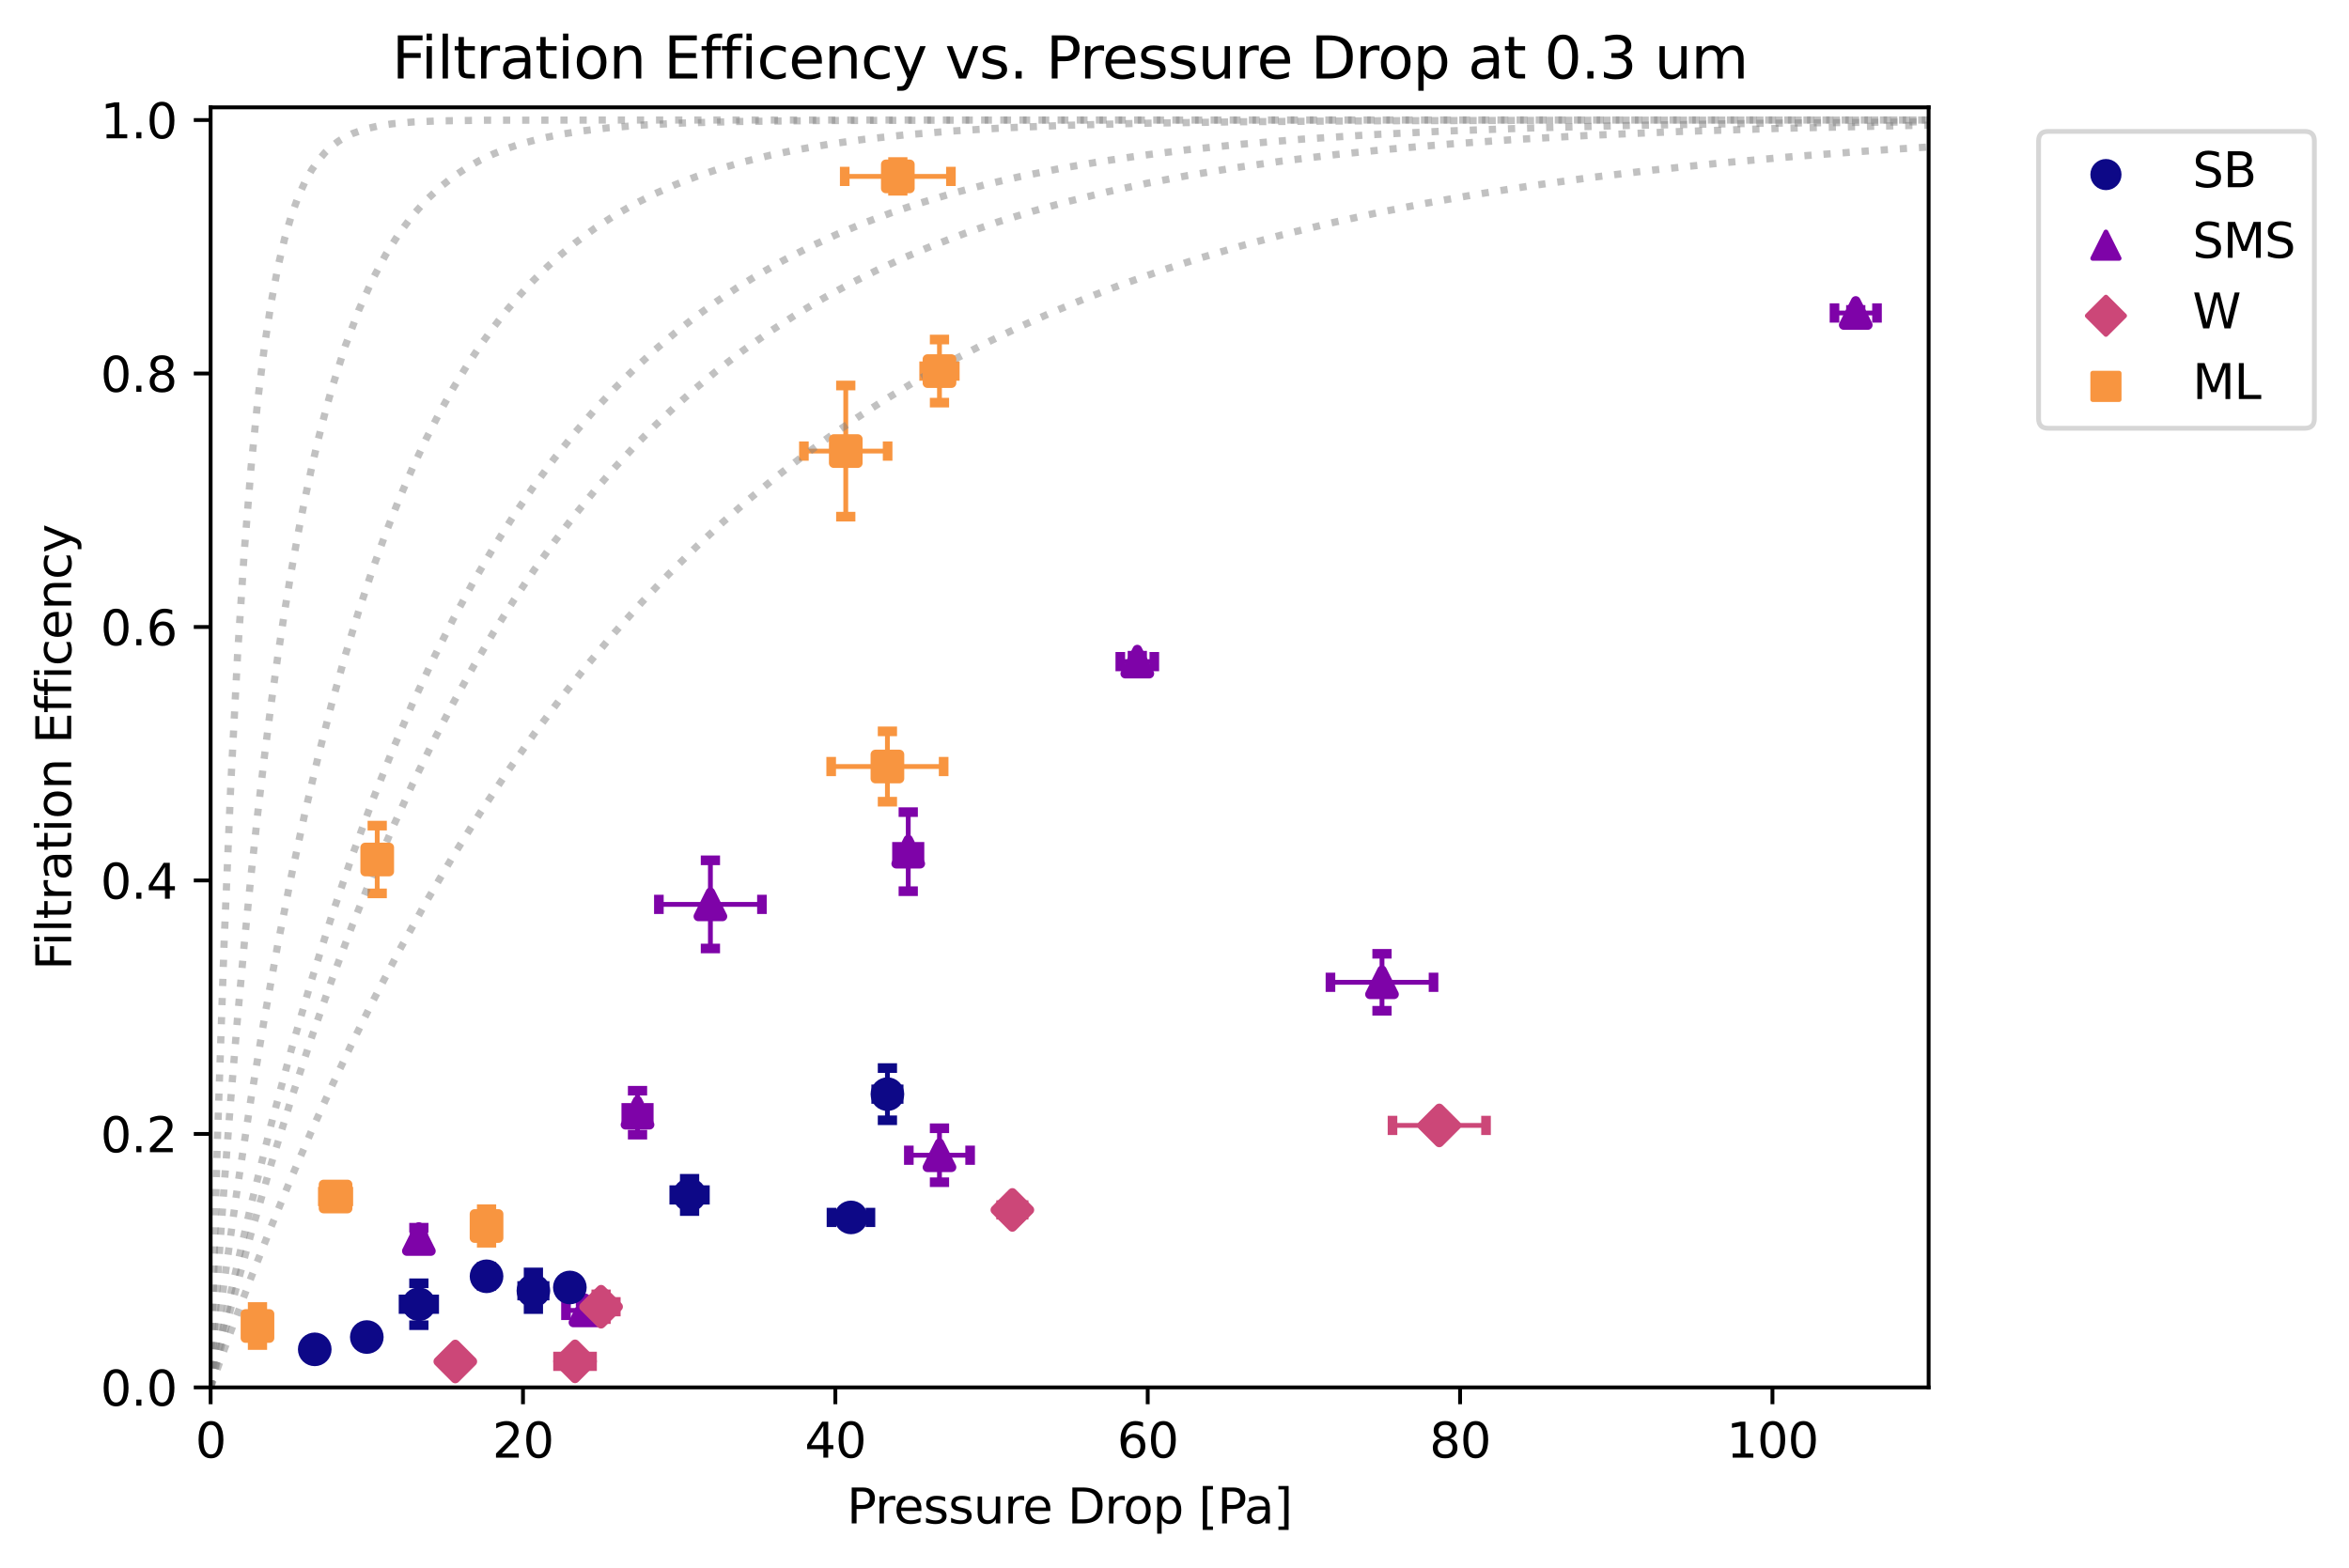 <?xml version="1.0" encoding="utf-8" standalone="no"?>
<!DOCTYPE svg PUBLIC "-//W3C//DTD SVG 1.1//EN"
  "http://www.w3.org/Graphics/SVG/1.1/DTD/svg11.dtd">
<svg height="325.986pt" version="1.1" viewBox="0 0 488.282 325.986" width="488.282pt" xmlns="http://www.w3.org/2000/svg" xmlns:xlink="http://www.w3.org/1999/xlink">
 <defs>
  <style type="text/css">*{stroke-linecap:butt;stroke-linejoin:round;}</style>
 </defs>
 <g id="figure_1">
  <g id="patch_1">
   <path d="M 0 325.986 
L 488.282 325.986 
L 488.282 0 
L 0 0 
z
" style="fill:#ffffff;"/>
  </g>
  <g id="axes_1">
   <g id="patch_2">
    <path d="M 43.781 288.43 
L 400.901 288.43 
L 400.901 22.318 
L 43.781 22.318 
z
" style="fill:#ffffff;"/>
   </g>
   <g id="PathCollection_1">
    <defs>
     <path d="M 0 2.739 
C 0.726 2.739 1.423 2.45 1.936 1.936 
C 2.45 1.423 2.739 0.726 2.739 0 
C 2.739 -0.726 2.45 -1.423 1.936 -1.936 
C 1.423 -2.45 0.726 -2.739 0 -2.739 
C -0.726 -2.739 -1.423 -2.45 -1.936 -1.936 
C -2.45 -1.423 -2.739 -0.726 -2.739 0 
C -2.739 0.726 -2.45 1.423 -1.936 1.936 
C -1.423 2.45 -0.726 2.739 0 2.739 
z
" id="m28cbb87b59" style="stroke:#0d0887;"/>
    </defs>
    <g clip-path="url(#p23e16e73cb)"/>
   </g>
   <g id="PathCollection_2">
    <defs>
     <path d="M 0 -2.739 
L -2.739 2.739 
L 2.739 2.739 
z
" id="m608d564266" style="stroke:#7e03a8;"/>
    </defs>
    <g clip-path="url(#p23e16e73cb)"/>
   </g>
   <g id="PathCollection_3">
    <defs>
     <path d="M 0 3.873 
L 3.873 0 
L 0 -3.873 
L -3.873 0 
z
" id="ma7bfa71e8d" style="stroke:#cc4778;"/>
    </defs>
    <g clip-path="url(#p23e16e73cb)"/>
   </g>
   <g id="PathCollection_4">
    <defs>
     <path d="M -2.739 2.739 
L 2.739 2.739 
L 2.739 -2.739 
L -2.739 -2.739 
z
" id="ma4b0a31973" style="stroke:#f89540;"/>
    </defs>
    <g clip-path="url(#p23e16e73cb)"/>
   </g>
   <g id="matplotlib.axis_1">
    <g id="xtick_1">
     <g id="line2d_1">
      <defs>
       <path d="M 0 0 
L 0 3.5 
" id="me9acff7c0f" style="stroke:#000000;stroke-width:0.8;"/>
      </defs>
      <g>
       <use style="stroke:#000000;stroke-width:0.8;" x="43.781" xlink:href="#me9acff7c0f" y="288.43"/>
      </g>
     </g>
     <g id="text_1">
      <!-- 0 -->
      <g transform="translate(40.6 303.029)scale(0.1 -0.1)">
       <defs>
        <path d="M 2034 4250 
Q 1547 4250 1301 3770 
Q 1056 3291 1056 2328 
Q 1056 1369 1301 889 
Q 1547 409 2034 409 
Q 2525 409 2770 889 
Q 3016 1369 3016 2328 
Q 3016 3291 2770 3770 
Q 2525 4250 2034 4250 
z
M 2034 4750 
Q 2819 4750 3233 4129 
Q 3647 3509 3647 2328 
Q 3647 1150 3233 529 
Q 2819 -91 2034 -91 
Q 1250 -91 836 529 
Q 422 1150 422 2328 
Q 422 3509 836 4129 
Q 1250 4750 2034 4750 
z
" id="DejaVuSans-30" transform="scale(0.016)"/>
       </defs>
       <use xlink:href="#DejaVuSans-30"/>
      </g>
     </g>
    </g>
    <g id="xtick_2">
     <g id="line2d_2">
      <g>
       <use style="stroke:#000000;stroke-width:0.8;" x="108.712" xlink:href="#me9acff7c0f" y="288.43"/>
      </g>
     </g>
     <g id="text_2">
      <!-- 20 -->
      <g transform="translate(102.35 303.029)scale(0.1 -0.1)">
       <defs>
        <path d="M 1228 531 
L 3431 531 
L 3431 0 
L 469 0 
L 469 531 
Q 828 903 1448 1529 
Q 2069 2156 2228 2338 
Q 2531 2678 2651 2914 
Q 2772 3150 2772 3378 
Q 2772 3750 2511 3984 
Q 2250 4219 1831 4219 
Q 1534 4219 1204 4116 
Q 875 4013 500 3803 
L 500 4441 
Q 881 4594 1212 4672 
Q 1544 4750 1819 4750 
Q 2544 4750 2975 4387 
Q 3406 4025 3406 3419 
Q 3406 3131 3298 2873 
Q 3191 2616 2906 2266 
Q 2828 2175 2409 1742 
Q 1991 1309 1228 531 
z
" id="DejaVuSans-32" transform="scale(0.016)"/>
       </defs>
       <use xlink:href="#DejaVuSans-32"/>
       <use x="63.623" xlink:href="#DejaVuSans-30"/>
      </g>
     </g>
    </g>
    <g id="xtick_3">
     <g id="line2d_3">
      <g>
       <use style="stroke:#000000;stroke-width:0.8;" x="173.643" xlink:href="#me9acff7c0f" y="288.43"/>
      </g>
     </g>
     <g id="text_3">
      <!-- 40 -->
      <g transform="translate(167.281 303.029)scale(0.1 -0.1)">
       <defs>
        <path d="M 2419 4116 
L 825 1625 
L 2419 1625 
L 2419 4116 
z
M 2253 4666 
L 3047 4666 
L 3047 1625 
L 3713 1625 
L 3713 1100 
L 3047 1100 
L 3047 0 
L 2419 0 
L 2419 1100 
L 313 1100 
L 313 1709 
L 2253 4666 
z
" id="DejaVuSans-34" transform="scale(0.016)"/>
       </defs>
       <use xlink:href="#DejaVuSans-34"/>
       <use x="63.623" xlink:href="#DejaVuSans-30"/>
      </g>
     </g>
    </g>
    <g id="xtick_4">
     <g id="line2d_4">
      <g>
       <use style="stroke:#000000;stroke-width:0.8;" x="238.574" xlink:href="#me9acff7c0f" y="288.43"/>
      </g>
     </g>
     <g id="text_4">
      <!-- 60 -->
      <g transform="translate(232.211 303.029)scale(0.1 -0.1)">
       <defs>
        <path d="M 2113 2584 
Q 1688 2584 1439 2293 
Q 1191 2003 1191 1497 
Q 1191 994 1439 701 
Q 1688 409 2113 409 
Q 2538 409 2786 701 
Q 3034 994 3034 1497 
Q 3034 2003 2786 2293 
Q 2538 2584 2113 2584 
z
M 3366 4563 
L 3366 3988 
Q 3128 4100 2886 4159 
Q 2644 4219 2406 4219 
Q 1781 4219 1451 3797 
Q 1122 3375 1075 2522 
Q 1259 2794 1537 2939 
Q 1816 3084 2150 3084 
Q 2853 3084 3261 2657 
Q 3669 2231 3669 1497 
Q 3669 778 3244 343 
Q 2819 -91 2113 -91 
Q 1303 -91 875 529 
Q 447 1150 447 2328 
Q 447 3434 972 4092 
Q 1497 4750 2381 4750 
Q 2619 4750 2861 4703 
Q 3103 4656 3366 4563 
z
" id="DejaVuSans-36" transform="scale(0.016)"/>
       </defs>
       <use xlink:href="#DejaVuSans-36"/>
       <use x="63.623" xlink:href="#DejaVuSans-30"/>
      </g>
     </g>
    </g>
    <g id="xtick_5">
     <g id="line2d_5">
      <g>
       <use style="stroke:#000000;stroke-width:0.8;" x="303.505" xlink:href="#me9acff7c0f" y="288.43"/>
      </g>
     </g>
     <g id="text_5">
      <!-- 80 -->
      <g transform="translate(297.142 303.029)scale(0.1 -0.1)">
       <defs>
        <path d="M 2034 2216 
Q 1584 2216 1326 1975 
Q 1069 1734 1069 1313 
Q 1069 891 1326 650 
Q 1584 409 2034 409 
Q 2484 409 2743 651 
Q 3003 894 3003 1313 
Q 3003 1734 2745 1975 
Q 2488 2216 2034 2216 
z
M 1403 2484 
Q 997 2584 770 2862 
Q 544 3141 544 3541 
Q 544 4100 942 4425 
Q 1341 4750 2034 4750 
Q 2731 4750 3128 4425 
Q 3525 4100 3525 3541 
Q 3525 3141 3298 2862 
Q 3072 2584 2669 2484 
Q 3125 2378 3379 2068 
Q 3634 1759 3634 1313 
Q 3634 634 3220 271 
Q 2806 -91 2034 -91 
Q 1263 -91 848 271 
Q 434 634 434 1313 
Q 434 1759 690 2068 
Q 947 2378 1403 2484 
z
M 1172 3481 
Q 1172 3119 1398 2916 
Q 1625 2713 2034 2713 
Q 2441 2713 2670 2916 
Q 2900 3119 2900 3481 
Q 2900 3844 2670 4047 
Q 2441 4250 2034 4250 
Q 1625 4250 1398 4047 
Q 1172 3844 1172 3481 
z
" id="DejaVuSans-38" transform="scale(0.016)"/>
       </defs>
       <use xlink:href="#DejaVuSans-38"/>
       <use x="63.623" xlink:href="#DejaVuSans-30"/>
      </g>
     </g>
    </g>
    <g id="xtick_6">
     <g id="line2d_6">
      <g>
       <use style="stroke:#000000;stroke-width:0.8;" x="368.436" xlink:href="#me9acff7c0f" y="288.43"/>
      </g>
     </g>
     <g id="text_6">
      <!-- 100 -->
      <g transform="translate(358.892 303.029)scale(0.1 -0.1)">
       <defs>
        <path d="M 794 531 
L 1825 531 
L 1825 4091 
L 703 3866 
L 703 4441 
L 1819 4666 
L 2450 4666 
L 2450 531 
L 3481 531 
L 3481 0 
L 794 0 
L 794 531 
z
" id="DejaVuSans-31" transform="scale(0.016)"/>
       </defs>
       <use xlink:href="#DejaVuSans-31"/>
       <use x="63.623" xlink:href="#DejaVuSans-30"/>
       <use x="127.246" xlink:href="#DejaVuSans-30"/>
      </g>
     </g>
    </g>
    <g id="text_7">
     <!-- Pressure Drop [Pa] -->
     <g transform="translate(176.037 316.707)scale(0.1 -0.1)">
      <defs>
       <path d="M 1259 4147 
L 1259 2394 
L 2053 2394 
Q 2494 2394 2734 2622 
Q 2975 2850 2975 3272 
Q 2975 3691 2734 3919 
Q 2494 4147 2053 4147 
L 1259 4147 
z
M 628 4666 
L 2053 4666 
Q 2838 4666 3239 4311 
Q 3641 3956 3641 3272 
Q 3641 2581 3239 2228 
Q 2838 1875 2053 1875 
L 1259 1875 
L 1259 0 
L 628 0 
L 628 4666 
z
" id="DejaVuSans-50" transform="scale(0.016)"/>
       <path d="M 2631 2963 
Q 2534 3019 2420 3045 
Q 2306 3072 2169 3072 
Q 1681 3072 1420 2755 
Q 1159 2438 1159 1844 
L 1159 0 
L 581 0 
L 581 3500 
L 1159 3500 
L 1159 2956 
Q 1341 3275 1631 3429 
Q 1922 3584 2338 3584 
Q 2397 3584 2469 3576 
Q 2541 3569 2628 3553 
L 2631 2963 
z
" id="DejaVuSans-72" transform="scale(0.016)"/>
       <path d="M 3597 1894 
L 3597 1613 
L 953 1613 
Q 991 1019 1311 708 
Q 1631 397 2203 397 
Q 2534 397 2845 478 
Q 3156 559 3463 722 
L 3463 178 
Q 3153 47 2828 -22 
Q 2503 -91 2169 -91 
Q 1331 -91 842 396 
Q 353 884 353 1716 
Q 353 2575 817 3079 
Q 1281 3584 2069 3584 
Q 2775 3584 3186 3129 
Q 3597 2675 3597 1894 
z
M 3022 2063 
Q 3016 2534 2758 2815 
Q 2500 3097 2075 3097 
Q 1594 3097 1305 2825 
Q 1016 2553 972 2059 
L 3022 2063 
z
" id="DejaVuSans-65" transform="scale(0.016)"/>
       <path d="M 2834 3397 
L 2834 2853 
Q 2591 2978 2328 3040 
Q 2066 3103 1784 3103 
Q 1356 3103 1142 2972 
Q 928 2841 928 2578 
Q 928 2378 1081 2264 
Q 1234 2150 1697 2047 
L 1894 2003 
Q 2506 1872 2764 1633 
Q 3022 1394 3022 966 
Q 3022 478 2636 193 
Q 2250 -91 1575 -91 
Q 1294 -91 989 -36 
Q 684 19 347 128 
L 347 722 
Q 666 556 975 473 
Q 1284 391 1588 391 
Q 1994 391 2212 530 
Q 2431 669 2431 922 
Q 2431 1156 2273 1281 
Q 2116 1406 1581 1522 
L 1381 1569 
Q 847 1681 609 1914 
Q 372 2147 372 2553 
Q 372 3047 722 3315 
Q 1072 3584 1716 3584 
Q 2034 3584 2315 3537 
Q 2597 3491 2834 3397 
z
" id="DejaVuSans-73" transform="scale(0.016)"/>
       <path d="M 544 1381 
L 544 3500 
L 1119 3500 
L 1119 1403 
Q 1119 906 1312 657 
Q 1506 409 1894 409 
Q 2359 409 2629 706 
Q 2900 1003 2900 1516 
L 2900 3500 
L 3475 3500 
L 3475 0 
L 2900 0 
L 2900 538 
Q 2691 219 2414 64 
Q 2138 -91 1772 -91 
Q 1169 -91 856 284 
Q 544 659 544 1381 
z
M 1991 3584 
L 1991 3584 
z
" id="DejaVuSans-75" transform="scale(0.016)"/>
       <path id="DejaVuSans-20" transform="scale(0.016)"/>
       <path d="M 1259 4147 
L 1259 519 
L 2022 519 
Q 2988 519 3436 956 
Q 3884 1394 3884 2338 
Q 3884 3275 3436 3711 
Q 2988 4147 2022 4147 
L 1259 4147 
z
M 628 4666 
L 1925 4666 
Q 3281 4666 3915 4102 
Q 4550 3538 4550 2338 
Q 4550 1131 3912 565 
Q 3275 0 1925 0 
L 628 0 
L 628 4666 
z
" id="DejaVuSans-44" transform="scale(0.016)"/>
       <path d="M 1959 3097 
Q 1497 3097 1228 2736 
Q 959 2375 959 1747 
Q 959 1119 1226 758 
Q 1494 397 1959 397 
Q 2419 397 2687 759 
Q 2956 1122 2956 1747 
Q 2956 2369 2687 2733 
Q 2419 3097 1959 3097 
z
M 1959 3584 
Q 2709 3584 3137 3096 
Q 3566 2609 3566 1747 
Q 3566 888 3137 398 
Q 2709 -91 1959 -91 
Q 1206 -91 779 398 
Q 353 888 353 1747 
Q 353 2609 779 3096 
Q 1206 3584 1959 3584 
z
" id="DejaVuSans-6f" transform="scale(0.016)"/>
       <path d="M 1159 525 
L 1159 -1331 
L 581 -1331 
L 581 3500 
L 1159 3500 
L 1159 2969 
Q 1341 3281 1617 3432 
Q 1894 3584 2278 3584 
Q 2916 3584 3314 3078 
Q 3713 2572 3713 1747 
Q 3713 922 3314 415 
Q 2916 -91 2278 -91 
Q 1894 -91 1617 61 
Q 1341 213 1159 525 
z
M 3116 1747 
Q 3116 2381 2855 2742 
Q 2594 3103 2138 3103 
Q 1681 3103 1420 2742 
Q 1159 2381 1159 1747 
Q 1159 1113 1420 752 
Q 1681 391 2138 391 
Q 2594 391 2855 752 
Q 3116 1113 3116 1747 
z
" id="DejaVuSans-70" transform="scale(0.016)"/>
       <path d="M 550 4863 
L 1875 4863 
L 1875 4416 
L 1125 4416 
L 1125 -397 
L 1875 -397 
L 1875 -844 
L 550 -844 
L 550 4863 
z
" id="DejaVuSans-5b" transform="scale(0.016)"/>
       <path d="M 2194 1759 
Q 1497 1759 1228 1600 
Q 959 1441 959 1056 
Q 959 750 1161 570 
Q 1363 391 1709 391 
Q 2188 391 2477 730 
Q 2766 1069 2766 1631 
L 2766 1759 
L 2194 1759 
z
M 3341 1997 
L 3341 0 
L 2766 0 
L 2766 531 
Q 2569 213 2275 61 
Q 1981 -91 1556 -91 
Q 1019 -91 701 211 
Q 384 513 384 1019 
Q 384 1609 779 1909 
Q 1175 2209 1959 2209 
L 2766 2209 
L 2766 2266 
Q 2766 2663 2505 2880 
Q 2244 3097 1772 3097 
Q 1472 3097 1187 3025 
Q 903 2953 641 2809 
L 641 3341 
Q 956 3463 1253 3523 
Q 1550 3584 1831 3584 
Q 2591 3584 2966 3190 
Q 3341 2797 3341 1997 
z
" id="DejaVuSans-61" transform="scale(0.016)"/>
       <path d="M 1947 4863 
L 1947 -844 
L 622 -844 
L 622 -397 
L 1369 -397 
L 1369 4416 
L 622 4416 
L 622 4863 
L 1947 4863 
z
" id="DejaVuSans-5d" transform="scale(0.016)"/>
      </defs>
      <use xlink:href="#DejaVuSans-50"/>
      <use x="58.553" xlink:href="#DejaVuSans-72"/>
      <use x="97.416" xlink:href="#DejaVuSans-65"/>
      <use x="158.939" xlink:href="#DejaVuSans-73"/>
      <use x="211.039" xlink:href="#DejaVuSans-73"/>
      <use x="263.139" xlink:href="#DejaVuSans-75"/>
      <use x="326.518" xlink:href="#DejaVuSans-72"/>
      <use x="365.381" xlink:href="#DejaVuSans-65"/>
      <use x="426.904" xlink:href="#DejaVuSans-20"/>
      <use x="458.691" xlink:href="#DejaVuSans-44"/>
      <use x="535.693" xlink:href="#DejaVuSans-72"/>
      <use x="574.557" xlink:href="#DejaVuSans-6f"/>
      <use x="635.738" xlink:href="#DejaVuSans-70"/>
      <use x="699.215" xlink:href="#DejaVuSans-20"/>
      <use x="731.002" xlink:href="#DejaVuSans-5b"/>
      <use x="770.016" xlink:href="#DejaVuSans-50"/>
      <use x="825.818" xlink:href="#DejaVuSans-61"/>
      <use x="887.098" xlink:href="#DejaVuSans-5d"/>
     </g>
    </g>
   </g>
   <g id="matplotlib.axis_2">
    <g id="ytick_1">
     <g id="line2d_7">
      <defs>
       <path d="M 0 0 
L -3.5 0 
" id="m9c518b3f8d" style="stroke:#000000;stroke-width:0.8;"/>
      </defs>
      <g>
       <use style="stroke:#000000;stroke-width:0.8;" x="43.781" xlink:href="#m9c518b3f8d" y="288.43"/>
      </g>
     </g>
     <g id="text_8">
      <!-- 0.0 -->
      <g transform="translate(20.878 292.229)scale(0.1 -0.1)">
       <defs>
        <path d="M 684 794 
L 1344 794 
L 1344 0 
L 684 0 
L 684 794 
z
" id="DejaVuSans-2e" transform="scale(0.016)"/>
       </defs>
       <use xlink:href="#DejaVuSans-30"/>
       <use x="63.623" xlink:href="#DejaVuSans-2e"/>
       <use x="95.41" xlink:href="#DejaVuSans-30"/>
      </g>
     </g>
    </g>
    <g id="ytick_2">
     <g id="line2d_8">
      <g>
       <use style="stroke:#000000;stroke-width:0.8;" x="43.781" xlink:href="#m9c518b3f8d" y="235.735"/>
      </g>
     </g>
     <g id="text_9">
      <!-- 0.2 -->
      <g transform="translate(20.878 239.534)scale(0.1 -0.1)">
       <use xlink:href="#DejaVuSans-30"/>
       <use x="63.623" xlink:href="#DejaVuSans-2e"/>
       <use x="95.41" xlink:href="#DejaVuSans-32"/>
      </g>
     </g>
    </g>
    <g id="ytick_3">
     <g id="line2d_9">
      <g>
       <use style="stroke:#000000;stroke-width:0.8;" x="43.781" xlink:href="#m9c518b3f8d" y="183.039"/>
      </g>
     </g>
     <g id="text_10">
      <!-- 0.4 -->
      <g transform="translate(20.878 186.838)scale(0.1 -0.1)">
       <use xlink:href="#DejaVuSans-30"/>
       <use x="63.623" xlink:href="#DejaVuSans-2e"/>
       <use x="95.41" xlink:href="#DejaVuSans-34"/>
      </g>
     </g>
    </g>
    <g id="ytick_4">
     <g id="line2d_10">
      <g>
       <use style="stroke:#000000;stroke-width:0.8;" x="43.781" xlink:href="#m9c518b3f8d" y="130.344"/>
      </g>
     </g>
     <g id="text_11">
      <!-- 0.6 -->
      <g transform="translate(20.878 134.143)scale(0.1 -0.1)">
       <use xlink:href="#DejaVuSans-30"/>
       <use x="63.623" xlink:href="#DejaVuSans-2e"/>
       <use x="95.41" xlink:href="#DejaVuSans-36"/>
      </g>
     </g>
    </g>
    <g id="ytick_5">
     <g id="line2d_11">
      <g>
       <use style="stroke:#000000;stroke-width:0.8;" x="43.781" xlink:href="#m9c518b3f8d" y="77.648"/>
      </g>
     </g>
     <g id="text_12">
      <!-- 0.8 -->
      <g transform="translate(20.878 81.448)scale(0.1 -0.1)">
       <use xlink:href="#DejaVuSans-30"/>
       <use x="63.623" xlink:href="#DejaVuSans-2e"/>
       <use x="95.41" xlink:href="#DejaVuSans-38"/>
      </g>
     </g>
    </g>
    <g id="ytick_6">
     <g id="line2d_12">
      <g>
       <use style="stroke:#000000;stroke-width:0.8;" x="43.781" xlink:href="#m9c518b3f8d" y="24.953"/>
      </g>
     </g>
     <g id="text_13">
      <!-- 1.0 -->
      <g transform="translate(20.878 28.752)scale(0.1 -0.1)">
       <use xlink:href="#DejaVuSans-31"/>
       <use x="63.623" xlink:href="#DejaVuSans-2e"/>
       <use x="95.41" xlink:href="#DejaVuSans-30"/>
      </g>
     </g>
    </g>
    <g id="text_14">
     <!-- Filtration Efficency -->
     <g transform="translate(14.798 201.684)rotate(-90)scale(0.1 -0.1)">
      <defs>
       <path d="M 628 4666 
L 3309 4666 
L 3309 4134 
L 1259 4134 
L 1259 2759 
L 3109 2759 
L 3109 2228 
L 1259 2228 
L 1259 0 
L 628 0 
L 628 4666 
z
" id="DejaVuSans-46" transform="scale(0.016)"/>
       <path d="M 603 3500 
L 1178 3500 
L 1178 0 
L 603 0 
L 603 3500 
z
M 603 4863 
L 1178 4863 
L 1178 4134 
L 603 4134 
L 603 4863 
z
" id="DejaVuSans-69" transform="scale(0.016)"/>
       <path d="M 603 4863 
L 1178 4863 
L 1178 0 
L 603 0 
L 603 4863 
z
" id="DejaVuSans-6c" transform="scale(0.016)"/>
       <path d="M 1172 4494 
L 1172 3500 
L 2356 3500 
L 2356 3053 
L 1172 3053 
L 1172 1153 
Q 1172 725 1289 603 
Q 1406 481 1766 481 
L 2356 481 
L 2356 0 
L 1766 0 
Q 1100 0 847 248 
Q 594 497 594 1153 
L 594 3053 
L 172 3053 
L 172 3500 
L 594 3500 
L 594 4494 
L 1172 4494 
z
" id="DejaVuSans-74" transform="scale(0.016)"/>
       <path d="M 3513 2113 
L 3513 0 
L 2938 0 
L 2938 2094 
Q 2938 2591 2744 2837 
Q 2550 3084 2163 3084 
Q 1697 3084 1428 2787 
Q 1159 2491 1159 1978 
L 1159 0 
L 581 0 
L 581 3500 
L 1159 3500 
L 1159 2956 
Q 1366 3272 1645 3428 
Q 1925 3584 2291 3584 
Q 2894 3584 3203 3211 
Q 3513 2838 3513 2113 
z
" id="DejaVuSans-6e" transform="scale(0.016)"/>
       <path d="M 628 4666 
L 3578 4666 
L 3578 4134 
L 1259 4134 
L 1259 2753 
L 3481 2753 
L 3481 2222 
L 1259 2222 
L 1259 531 
L 3634 531 
L 3634 0 
L 628 0 
L 628 4666 
z
" id="DejaVuSans-45" transform="scale(0.016)"/>
       <path d="M 2375 4863 
L 2375 4384 
L 1825 4384 
Q 1516 4384 1395 4259 
Q 1275 4134 1275 3809 
L 1275 3500 
L 2222 3500 
L 2222 3053 
L 1275 3053 
L 1275 0 
L 697 0 
L 697 3053 
L 147 3053 
L 147 3500 
L 697 3500 
L 697 3744 
Q 697 4328 969 4595 
Q 1241 4863 1831 4863 
L 2375 4863 
z
" id="DejaVuSans-66" transform="scale(0.016)"/>
       <path d="M 3122 3366 
L 3122 2828 
Q 2878 2963 2633 3030 
Q 2388 3097 2138 3097 
Q 1578 3097 1268 2742 
Q 959 2388 959 1747 
Q 959 1106 1268 751 
Q 1578 397 2138 397 
Q 2388 397 2633 464 
Q 2878 531 3122 666 
L 3122 134 
Q 2881 22 2623 -34 
Q 2366 -91 2075 -91 
Q 1284 -91 818 406 
Q 353 903 353 1747 
Q 353 2603 823 3093 
Q 1294 3584 2113 3584 
Q 2378 3584 2631 3529 
Q 2884 3475 3122 3366 
z
" id="DejaVuSans-63" transform="scale(0.016)"/>
       <path d="M 2059 -325 
Q 1816 -950 1584 -1140 
Q 1353 -1331 966 -1331 
L 506 -1331 
L 506 -850 
L 844 -850 
Q 1081 -850 1212 -737 
Q 1344 -625 1503 -206 
L 1606 56 
L 191 3500 
L 800 3500 
L 1894 763 
L 2988 3500 
L 3597 3500 
L 2059 -325 
z
" id="DejaVuSans-79" transform="scale(0.016)"/>
      </defs>
      <use xlink:href="#DejaVuSans-46"/>
      <use x="50.27" xlink:href="#DejaVuSans-69"/>
      <use x="78.053" xlink:href="#DejaVuSans-6c"/>
      <use x="105.836" xlink:href="#DejaVuSans-74"/>
      <use x="145.045" xlink:href="#DejaVuSans-72"/>
      <use x="186.158" xlink:href="#DejaVuSans-61"/>
      <use x="247.438" xlink:href="#DejaVuSans-74"/>
      <use x="286.646" xlink:href="#DejaVuSans-69"/>
      <use x="314.43" xlink:href="#DejaVuSans-6f"/>
      <use x="375.611" xlink:href="#DejaVuSans-6e"/>
      <use x="438.99" xlink:href="#DejaVuSans-20"/>
      <use x="470.777" xlink:href="#DejaVuSans-45"/>
      <use x="533.961" xlink:href="#DejaVuSans-66"/>
      <use x="569.166" xlink:href="#DejaVuSans-66"/>
      <use x="604.371" xlink:href="#DejaVuSans-69"/>
      <use x="632.154" xlink:href="#DejaVuSans-63"/>
      <use x="687.135" xlink:href="#DejaVuSans-65"/>
      <use x="748.658" xlink:href="#DejaVuSans-6e"/>
      <use x="812.037" xlink:href="#DejaVuSans-63"/>
      <use x="867.018" xlink:href="#DejaVuSans-79"/>
     </g>
    </g>
   </g>
   <g id="LineCollection_1">
    <path clip-path="url(#p23e16e73cb)" d="M 100.253 265.334 
L 102.02 265.334 
" style="fill:none;stroke:#0d0887;"/>
   </g>
   <g id="LineCollection_2">
    <path clip-path="url(#p23e16e73cb)" d="M 101.137 267.293 
L 101.137 263.376 
" style="fill:none;stroke:#0d0887;"/>
   </g>
   <g id="LineCollection_3">
    <path clip-path="url(#p23e16e73cb)" d="M 140.156 248.419 
L 146.528 248.419 
" style="fill:none;stroke:#0d0887;"/>
   </g>
   <g id="LineCollection_4">
    <path clip-path="url(#p23e16e73cb)" d="M 143.342 251.775 
L 143.342 245.063 
" style="fill:none;stroke:#0d0887;"/>
   </g>
   <g id="LineCollection_5">
    <path clip-path="url(#p23e16e73cb)" d="M 182.127 227.47 
L 186.803 227.47 
" style="fill:none;stroke:#0d0887;"/>
   </g>
   <g id="LineCollection_6">
    <path clip-path="url(#p23e16e73cb)" d="M 184.465 232.895 
L 184.465 222.046 
" style="fill:none;stroke:#0d0887;"/>
   </g>
   <g id="LineCollection_7">
    <path clip-path="url(#p23e16e73cb)" d="M 64.541 280.519 
L 66.308 280.519 
" style="fill:none;stroke:#0d0887;"/>
   </g>
   <g id="LineCollection_8">
    <path clip-path="url(#p23e16e73cb)" d="M 65.425 282.218 
L 65.425 278.821 
" style="fill:none;stroke:#0d0887;"/>
   </g>
   <g id="LineCollection_9">
    <path clip-path="url(#p23e16e73cb)" d="M 83.883 271.14 
L 90.254 271.14 
" style="fill:none;stroke:#0d0887;"/>
   </g>
   <g id="LineCollection_10">
    <path clip-path="url(#p23e16e73cb)" d="M 87.069 275.5 
L 87.069 266.781 
" style="fill:none;stroke:#0d0887;"/>
   </g>
   <g id="LineCollection_11">
    <path clip-path="url(#p23e16e73cb)" d="M 108.539 268.337 
L 113.214 268.337 
" style="fill:none;stroke:#0d0887;"/>
   </g>
   <g id="LineCollection_12">
    <path clip-path="url(#p23e16e73cb)" d="M 110.877 272.15 
L 110.877 264.524 
" style="fill:none;stroke:#0d0887;"/>
   </g>
   <g id="LineCollection_13">
    <path clip-path="url(#p23e16e73cb)" d="M 117.649 272.431 
L 125.747 272.431 
" style="fill:none;stroke:#7e03a8;"/>
   </g>
   <g id="LineCollection_14">
    <path clip-path="url(#p23e16e73cb)" d="M 121.698 274.256 
L 121.698 270.605 
" style="fill:none;stroke:#7e03a8;"/>
   </g>
   <g id="LineCollection_15">
    <path clip-path="url(#p23e16e73cb)" d="M 188.915 240.167 
L 201.658 240.167 
" style="fill:none;stroke:#7e03a8;"/>
   </g>
   <g id="LineCollection_16">
    <path clip-path="url(#p23e16e73cb)" d="M 195.287 245.777 
L 195.287 234.557 
" style="fill:none;stroke:#7e03a8;"/>
   </g>
   <g id="LineCollection_17">
    <path clip-path="url(#p23e16e73cb)" d="M 276.559 204.21 
L 297.985 204.21 
" style="fill:none;stroke:#7e03a8;"/>
   </g>
   <g id="LineCollection_18">
    <path clip-path="url(#p23e16e73cb)" d="M 287.272 210.13 
L 287.272 198.29 
" style="fill:none;stroke:#7e03a8;"/>
   </g>
   <g id="LineCollection_19">
    <path clip-path="url(#p23e16e73cb)" d="M 136.958 188.017 
L 158.384 188.017 
" style="fill:none;stroke:#7e03a8;"/>
   </g>
   <g id="LineCollection_20">
    <path clip-path="url(#p23e16e73cb)" d="M 147.671 197.182 
L 147.671 178.853 
" style="fill:none;stroke:#7e03a8;"/>
   </g>
   <g id="LineCollection_21">
    <path clip-path="url(#p23e16e73cb)" d="M 232.875 137.546 
L 239.944 137.546 
" style="fill:none;stroke:#7e03a8;"/>
   </g>
   <g id="LineCollection_22">
    <path clip-path="url(#p23e16e73cb)" d="M 236.41 138.775 
L 236.41 136.317 
" style="fill:none;stroke:#7e03a8;"/>
   </g>
   <g id="LineCollection_23">
    <path clip-path="url(#p23e16e73cb)" d="M 381.333 65.066 
L 390.169 65.066 
" style="fill:none;stroke:#7e03a8;"/>
   </g>
   <g id="LineCollection_24">
    <path clip-path="url(#p23e16e73cb)" d="M 385.751 65.712 
L 385.751 64.421 
" style="fill:none;stroke:#7e03a8;"/>
   </g>
   <g id="LineCollection_25">
    <path clip-path="url(#p23e16e73cb)" d="M 86.185 257.582 
L 87.952 257.582 
" style="fill:none;stroke:#7e03a8;"/>
   </g>
   <g id="LineCollection_26">
    <path clip-path="url(#p23e16e73cb)" d="M 87.069 259.935 
L 87.069 255.229 
" style="fill:none;stroke:#7e03a8;"/>
   </g>
   <g id="LineCollection_27">
    <path clip-path="url(#p23e16e73cb)" d="M 130.182 231.322 
L 134.858 231.322 
" style="fill:none;stroke:#7e03a8;"/>
   </g>
   <g id="LineCollection_28">
    <path clip-path="url(#p23e16e73cb)" d="M 132.52 235.893 
L 132.52 226.751 
" style="fill:none;stroke:#7e03a8;"/>
   </g>
   <g id="LineCollection_29">
    <path clip-path="url(#p23e16e73cb)" d="M 186.456 177.055 
L 191.131 177.055 
" style="fill:none;stroke:#7e03a8;"/>
   </g>
   <g id="LineCollection_30">
    <path clip-path="url(#p23e16e73cb)" d="M 188.794 185.276 
L 188.794 168.835 
" style="fill:none;stroke:#7e03a8;"/>
   </g>
   <g id="LineCollection_31">
    <path clip-path="url(#p23e16e73cb)" d="M 74.716 277.963 
L 77.777 277.963 
" style="fill:none;stroke:#0d0887;"/>
   </g>
   <g id="LineCollection_32">
    <path clip-path="url(#p23e16e73cb)" d="M 76.247 278.959 
L 76.247 276.966 
" style="fill:none;stroke:#0d0887;"/>
   </g>
   <g id="LineCollection_33">
    <path clip-path="url(#p23e16e73cb)" d="M 116.921 267.656 
L 119.982 267.656 
" style="fill:none;stroke:#0d0887;"/>
   </g>
   <g id="LineCollection_34">
    <path clip-path="url(#p23e16e73cb)" d="M 118.452 268.566 
L 118.452 266.745 
" style="fill:none;stroke:#0d0887;"/>
   </g>
   <g id="LineCollection_35">
    <path clip-path="url(#p23e16e73cb)" d="M 172.84 253.095 
L 180.939 253.095 
" style="fill:none;stroke:#0d0887;"/>
   </g>
   <g id="LineCollection_36">
    <path clip-path="url(#p23e16e73cb)" d="M 176.89 254.149 
L 176.89 252.04 
" style="fill:none;stroke:#0d0887;"/>
   </g>
   <g id="LineCollection_37">
    <path clip-path="url(#p23e16e73cb)" d="M 92.877 283.046 
L 96.411 283.046 
" style="fill:none;stroke:#cc4778;"/>
   </g>
   <g id="LineCollection_38">
    <path clip-path="url(#p23e16e73cb)" d="M 94.644 284.143 
L 94.644 281.949 
" style="fill:none;stroke:#cc4778;"/>
   </g>
   <g id="LineCollection_39">
    <path clip-path="url(#p23e16e73cb)" d="M 116 283.016 
L 123.068 283.016 
" style="fill:none;stroke:#cc4778;"/>
   </g>
   <g id="LineCollection_40">
    <path clip-path="url(#p23e16e73cb)" d="M 119.534 284.515 
L 119.534 281.517 
" style="fill:none;stroke:#cc4778;"/>
   </g>
   <g id="LineCollection_41">
    <path clip-path="url(#p23e16e73cb)" d="M 121.884 271.659 
L 128.006 271.659 
" style="fill:none;stroke:#cc4778;"/>
   </g>
   <g id="LineCollection_42">
    <path clip-path="url(#p23e16e73cb)" d="M 124.945 274.231 
L 124.945 269.086 
" style="fill:none;stroke:#cc4778;"/>
   </g>
   <g id="LineCollection_43">
    <path clip-path="url(#p23e16e73cb)" d="M 208.099 251.535 
L 212.775 251.535 
" style="fill:none;stroke:#cc4778;"/>
   </g>
   <g id="LineCollection_44">
    <path clip-path="url(#p23e16e73cb)" d="M 210.437 252.06 
L 210.437 251.011 
" style="fill:none;stroke:#cc4778;"/>
   </g>
   <g id="LineCollection_45">
    <path clip-path="url(#p23e16e73cb)" d="M 289.457 233.968 
L 308.896 233.968 
" style="fill:none;stroke:#cc4778;"/>
   </g>
   <g id="LineCollection_46">
    <path clip-path="url(#p23e16e73cb)" d="M 299.176 235.656 
L 299.176 232.279 
" style="fill:none;stroke:#cc4778;"/>
   </g>
   <g id="LineCollection_47">
    <path clip-path="url(#p23e16e73cb)" d="M 172.776 159.353 
L 196.154 159.353 
" style="fill:none;stroke:#f89540;"/>
   </g>
   <g id="LineCollection_48">
    <path clip-path="url(#p23e16e73cb)" d="M 184.465 166.664 
L 184.465 152.042 
" style="fill:none;stroke:#f89540;"/>
   </g>
   <g id="LineCollection_49">
    <path clip-path="url(#p23e16e73cb)" d="M 192.101 77.148 
L 198.473 77.148 
" style="fill:none;stroke:#f89540;"/>
   </g>
   <g id="LineCollection_50">
    <path clip-path="url(#p23e16e73cb)" d="M 195.287 83.706 
L 195.287 70.589 
" style="fill:none;stroke:#f89540;"/>
   </g>
   <g id="LineCollection_51">
    <path clip-path="url(#p23e16e73cb)" d="M 167.105 93.776 
L 184.51 93.776 
" style="fill:none;stroke:#f89540;"/>
   </g>
   <g id="LineCollection_52">
    <path clip-path="url(#p23e16e73cb)" d="M 175.807 107.412 
L 175.807 80.14 
" style="fill:none;stroke:#f89540;"/>
   </g>
   <g id="LineCollection_53">
    <path clip-path="url(#p23e16e73cb)" d="M 76.073 178.685 
L 80.749 178.685 
" style="fill:none;stroke:#f89540;"/>
   </g>
   <g id="LineCollection_54">
    <path clip-path="url(#p23e16e73cb)" d="M 78.411 185.73 
L 78.411 171.64 
" style="fill:none;stroke:#f89540;"/>
   </g>
   <g id="LineCollection_55">
    <path clip-path="url(#p23e16e73cb)" d="M 99.37 254.88 
L 102.904 254.88 
" style="fill:none;stroke:#f89540;"/>
   </g>
   <g id="LineCollection_56">
    <path clip-path="url(#p23e16e73cb)" d="M 101.137 258.367 
L 101.137 251.394 
" style="fill:none;stroke:#f89540;"/>
   </g>
   <g id="LineCollection_57">
    <path clip-path="url(#p23e16e73cb)" d="M 175.593 36.67 
L 197.665 36.67 
" style="fill:none;stroke:#f89540;"/>
   </g>
   <g id="LineCollection_58">
    <path clip-path="url(#p23e16e73cb)" d="M 186.629 39.664 
L 186.629 33.677 
" style="fill:none;stroke:#f89540;"/>
   </g>
   <g id="LineCollection_59">
    <path clip-path="url(#p23e16e73cb)" d="M 67.103 248.746 
L 72.404 248.746 
" style="fill:none;stroke:#f89540;"/>
   </g>
   <g id="LineCollection_60">
    <path clip-path="url(#p23e16e73cb)" d="M 69.754 251.076 
L 69.754 246.417 
" style="fill:none;stroke:#f89540;"/>
   </g>
   <g id="LineCollection_61">
    <path clip-path="url(#p23e16e73cb)" d="M 51.99 275.667 
L 55.051 275.667 
" style="fill:none;stroke:#f89540;"/>
   </g>
   <g id="LineCollection_62">
    <path clip-path="url(#p23e16e73cb)" d="M 53.521 279.622 
L 53.521 271.712 
" style="fill:none;stroke:#f89540;"/>
   </g>
   <g id="line2d_13">
    <defs>
     <path d="M 0 2 
L 0 -2 
" id="me5c85582e1" style="stroke:#0d0887;stroke-width:2;"/>
    </defs>
    <g clip-path="url(#p23e16e73cb)">
     <use style="fill:#0d0887;stroke:#0d0887;stroke-width:2;" x="100.253" xlink:href="#me5c85582e1" y="265.334"/>
    </g>
   </g>
   <g id="line2d_14">
    <g clip-path="url(#p23e16e73cb)">
     <use style="fill:#0d0887;stroke:#0d0887;stroke-width:2;" x="102.02" xlink:href="#me5c85582e1" y="265.334"/>
    </g>
   </g>
   <g id="line2d_15">
    <defs>
     <path d="M 2 0 
L -2 -0 
" id="m9f370f952b" style="stroke:#0d0887;stroke-width:2;"/>
    </defs>
    <g clip-path="url(#p23e16e73cb)">
     <use style="fill:#0d0887;stroke:#0d0887;stroke-width:2;" x="101.137" xlink:href="#m9f370f952b" y="267.293"/>
    </g>
   </g>
   <g id="line2d_16">
    <g clip-path="url(#p23e16e73cb)">
     <use style="fill:#0d0887;stroke:#0d0887;stroke-width:2;" x="101.137" xlink:href="#m9f370f952b" y="263.376"/>
    </g>
   </g>
   <g id="line2d_17">
    <g clip-path="url(#p23e16e73cb)">
     <use style="fill:#0d0887;stroke:#0d0887;stroke-width:2;" x="140.156" xlink:href="#me5c85582e1" y="248.419"/>
    </g>
   </g>
   <g id="line2d_18">
    <g clip-path="url(#p23e16e73cb)">
     <use style="fill:#0d0887;stroke:#0d0887;stroke-width:2;" x="146.528" xlink:href="#me5c85582e1" y="248.419"/>
    </g>
   </g>
   <g id="line2d_19">
    <g clip-path="url(#p23e16e73cb)">
     <use style="fill:#0d0887;stroke:#0d0887;stroke-width:2;" x="143.342" xlink:href="#m9f370f952b" y="251.775"/>
    </g>
   </g>
   <g id="line2d_20">
    <g clip-path="url(#p23e16e73cb)">
     <use style="fill:#0d0887;stroke:#0d0887;stroke-width:2;" x="143.342" xlink:href="#m9f370f952b" y="245.063"/>
    </g>
   </g>
   <g id="line2d_21">
    <g clip-path="url(#p23e16e73cb)">
     <use style="fill:#0d0887;stroke:#0d0887;stroke-width:2;" x="182.127" xlink:href="#me5c85582e1" y="227.47"/>
    </g>
   </g>
   <g id="line2d_22">
    <g clip-path="url(#p23e16e73cb)">
     <use style="fill:#0d0887;stroke:#0d0887;stroke-width:2;" x="186.803" xlink:href="#me5c85582e1" y="227.47"/>
    </g>
   </g>
   <g id="line2d_23">
    <g clip-path="url(#p23e16e73cb)">
     <use style="fill:#0d0887;stroke:#0d0887;stroke-width:2;" x="184.465" xlink:href="#m9f370f952b" y="232.895"/>
    </g>
   </g>
   <g id="line2d_24">
    <g clip-path="url(#p23e16e73cb)">
     <use style="fill:#0d0887;stroke:#0d0887;stroke-width:2;" x="184.465" xlink:href="#m9f370f952b" y="222.046"/>
    </g>
   </g>
   <g id="line2d_25">
    <g clip-path="url(#p23e16e73cb)">
     <use style="fill:#0d0887;stroke:#0d0887;stroke-width:2;" x="64.541" xlink:href="#me5c85582e1" y="280.519"/>
    </g>
   </g>
   <g id="line2d_26">
    <g clip-path="url(#p23e16e73cb)">
     <use style="fill:#0d0887;stroke:#0d0887;stroke-width:2;" x="66.308" xlink:href="#me5c85582e1" y="280.519"/>
    </g>
   </g>
   <g id="line2d_27">
    <g clip-path="url(#p23e16e73cb)">
     <use style="fill:#0d0887;stroke:#0d0887;stroke-width:2;" x="65.425" xlink:href="#m9f370f952b" y="282.218"/>
    </g>
   </g>
   <g id="line2d_28">
    <g clip-path="url(#p23e16e73cb)">
     <use style="fill:#0d0887;stroke:#0d0887;stroke-width:2;" x="65.425" xlink:href="#m9f370f952b" y="278.821"/>
    </g>
   </g>
   <g id="line2d_29">
    <g clip-path="url(#p23e16e73cb)">
     <use style="fill:#0d0887;stroke:#0d0887;stroke-width:2;" x="83.883" xlink:href="#me5c85582e1" y="271.14"/>
    </g>
   </g>
   <g id="line2d_30">
    <g clip-path="url(#p23e16e73cb)">
     <use style="fill:#0d0887;stroke:#0d0887;stroke-width:2;" x="90.254" xlink:href="#me5c85582e1" y="271.14"/>
    </g>
   </g>
   <g id="line2d_31">
    <g clip-path="url(#p23e16e73cb)">
     <use style="fill:#0d0887;stroke:#0d0887;stroke-width:2;" x="87.069" xlink:href="#m9f370f952b" y="275.5"/>
    </g>
   </g>
   <g id="line2d_32">
    <g clip-path="url(#p23e16e73cb)">
     <use style="fill:#0d0887;stroke:#0d0887;stroke-width:2;" x="87.069" xlink:href="#m9f370f952b" y="266.781"/>
    </g>
   </g>
   <g id="line2d_33">
    <g clip-path="url(#p23e16e73cb)">
     <use style="fill:#0d0887;stroke:#0d0887;stroke-width:2;" x="108.539" xlink:href="#me5c85582e1" y="268.337"/>
    </g>
   </g>
   <g id="line2d_34">
    <g clip-path="url(#p23e16e73cb)">
     <use style="fill:#0d0887;stroke:#0d0887;stroke-width:2;" x="113.214" xlink:href="#me5c85582e1" y="268.337"/>
    </g>
   </g>
   <g id="line2d_35">
    <g clip-path="url(#p23e16e73cb)">
     <use style="fill:#0d0887;stroke:#0d0887;stroke-width:2;" x="110.877" xlink:href="#m9f370f952b" y="272.15"/>
    </g>
   </g>
   <g id="line2d_36">
    <g clip-path="url(#p23e16e73cb)">
     <use style="fill:#0d0887;stroke:#0d0887;stroke-width:2;" x="110.877" xlink:href="#m9f370f952b" y="264.524"/>
    </g>
   </g>
   <g id="line2d_37">
    <defs>
     <path d="M 0 2 
L 0 -2 
" id="m2ba823374e" style="stroke:#7e03a8;stroke-width:2;"/>
    </defs>
    <g clip-path="url(#p23e16e73cb)">
     <use style="fill:#7e03a8;stroke:#7e03a8;stroke-width:2;" x="117.649" xlink:href="#m2ba823374e" y="272.431"/>
    </g>
   </g>
   <g id="line2d_38">
    <g clip-path="url(#p23e16e73cb)">
     <use style="fill:#7e03a8;stroke:#7e03a8;stroke-width:2;" x="125.747" xlink:href="#m2ba823374e" y="272.431"/>
    </g>
   </g>
   <g id="line2d_39">
    <defs>
     <path d="M 2 0 
L -2 -0 
" id="mfa8e338770" style="stroke:#7e03a8;stroke-width:2;"/>
    </defs>
    <g clip-path="url(#p23e16e73cb)">
     <use style="fill:#7e03a8;stroke:#7e03a8;stroke-width:2;" x="121.698" xlink:href="#mfa8e338770" y="274.256"/>
    </g>
   </g>
   <g id="line2d_40">
    <g clip-path="url(#p23e16e73cb)">
     <use style="fill:#7e03a8;stroke:#7e03a8;stroke-width:2;" x="121.698" xlink:href="#mfa8e338770" y="270.605"/>
    </g>
   </g>
   <g id="line2d_41">
    <g clip-path="url(#p23e16e73cb)">
     <use style="fill:#7e03a8;stroke:#7e03a8;stroke-width:2;" x="188.915" xlink:href="#m2ba823374e" y="240.167"/>
    </g>
   </g>
   <g id="line2d_42">
    <g clip-path="url(#p23e16e73cb)">
     <use style="fill:#7e03a8;stroke:#7e03a8;stroke-width:2;" x="201.658" xlink:href="#m2ba823374e" y="240.167"/>
    </g>
   </g>
   <g id="line2d_43">
    <g clip-path="url(#p23e16e73cb)">
     <use style="fill:#7e03a8;stroke:#7e03a8;stroke-width:2;" x="195.287" xlink:href="#mfa8e338770" y="245.777"/>
    </g>
   </g>
   <g id="line2d_44">
    <g clip-path="url(#p23e16e73cb)">
     <use style="fill:#7e03a8;stroke:#7e03a8;stroke-width:2;" x="195.287" xlink:href="#mfa8e338770" y="234.557"/>
    </g>
   </g>
   <g id="line2d_45">
    <g clip-path="url(#p23e16e73cb)">
     <use style="fill:#7e03a8;stroke:#7e03a8;stroke-width:2;" x="276.559" xlink:href="#m2ba823374e" y="204.21"/>
    </g>
   </g>
   <g id="line2d_46">
    <g clip-path="url(#p23e16e73cb)">
     <use style="fill:#7e03a8;stroke:#7e03a8;stroke-width:2;" x="297.985" xlink:href="#m2ba823374e" y="204.21"/>
    </g>
   </g>
   <g id="line2d_47">
    <g clip-path="url(#p23e16e73cb)">
     <use style="fill:#7e03a8;stroke:#7e03a8;stroke-width:2;" x="287.272" xlink:href="#mfa8e338770" y="210.13"/>
    </g>
   </g>
   <g id="line2d_48">
    <g clip-path="url(#p23e16e73cb)">
     <use style="fill:#7e03a8;stroke:#7e03a8;stroke-width:2;" x="287.272" xlink:href="#mfa8e338770" y="198.29"/>
    </g>
   </g>
   <g id="line2d_49">
    <g clip-path="url(#p23e16e73cb)">
     <use style="fill:#7e03a8;stroke:#7e03a8;stroke-width:2;" x="136.958" xlink:href="#m2ba823374e" y="188.017"/>
    </g>
   </g>
   <g id="line2d_50">
    <g clip-path="url(#p23e16e73cb)">
     <use style="fill:#7e03a8;stroke:#7e03a8;stroke-width:2;" x="158.384" xlink:href="#m2ba823374e" y="188.017"/>
    </g>
   </g>
   <g id="line2d_51">
    <g clip-path="url(#p23e16e73cb)">
     <use style="fill:#7e03a8;stroke:#7e03a8;stroke-width:2;" x="147.671" xlink:href="#mfa8e338770" y="197.182"/>
    </g>
   </g>
   <g id="line2d_52">
    <g clip-path="url(#p23e16e73cb)">
     <use style="fill:#7e03a8;stroke:#7e03a8;stroke-width:2;" x="147.671" xlink:href="#mfa8e338770" y="178.853"/>
    </g>
   </g>
   <g id="line2d_53">
    <g clip-path="url(#p23e16e73cb)">
     <use style="fill:#7e03a8;stroke:#7e03a8;stroke-width:2;" x="232.875" xlink:href="#m2ba823374e" y="137.546"/>
    </g>
   </g>
   <g id="line2d_54">
    <g clip-path="url(#p23e16e73cb)">
     <use style="fill:#7e03a8;stroke:#7e03a8;stroke-width:2;" x="239.944" xlink:href="#m2ba823374e" y="137.546"/>
    </g>
   </g>
   <g id="line2d_55">
    <g clip-path="url(#p23e16e73cb)">
     <use style="fill:#7e03a8;stroke:#7e03a8;stroke-width:2;" x="236.41" xlink:href="#mfa8e338770" y="138.775"/>
    </g>
   </g>
   <g id="line2d_56">
    <g clip-path="url(#p23e16e73cb)">
     <use style="fill:#7e03a8;stroke:#7e03a8;stroke-width:2;" x="236.41" xlink:href="#mfa8e338770" y="136.317"/>
    </g>
   </g>
   <g id="line2d_57">
    <g clip-path="url(#p23e16e73cb)">
     <use style="fill:#7e03a8;stroke:#7e03a8;stroke-width:2;" x="381.333" xlink:href="#m2ba823374e" y="65.066"/>
    </g>
   </g>
   <g id="line2d_58">
    <g clip-path="url(#p23e16e73cb)">
     <use style="fill:#7e03a8;stroke:#7e03a8;stroke-width:2;" x="390.169" xlink:href="#m2ba823374e" y="65.066"/>
    </g>
   </g>
   <g id="line2d_59">
    <g clip-path="url(#p23e16e73cb)">
     <use style="fill:#7e03a8;stroke:#7e03a8;stroke-width:2;" x="385.751" xlink:href="#mfa8e338770" y="65.712"/>
    </g>
   </g>
   <g id="line2d_60">
    <g clip-path="url(#p23e16e73cb)">
     <use style="fill:#7e03a8;stroke:#7e03a8;stroke-width:2;" x="385.751" xlink:href="#mfa8e338770" y="64.421"/>
    </g>
   </g>
   <g id="line2d_61">
    <g clip-path="url(#p23e16e73cb)">
     <use style="fill:#7e03a8;stroke:#7e03a8;stroke-width:2;" x="86.185" xlink:href="#m2ba823374e" y="257.582"/>
    </g>
   </g>
   <g id="line2d_62">
    <g clip-path="url(#p23e16e73cb)">
     <use style="fill:#7e03a8;stroke:#7e03a8;stroke-width:2;" x="87.952" xlink:href="#m2ba823374e" y="257.582"/>
    </g>
   </g>
   <g id="line2d_63">
    <g clip-path="url(#p23e16e73cb)">
     <use style="fill:#7e03a8;stroke:#7e03a8;stroke-width:2;" x="87.069" xlink:href="#mfa8e338770" y="259.935"/>
    </g>
   </g>
   <g id="line2d_64">
    <g clip-path="url(#p23e16e73cb)">
     <use style="fill:#7e03a8;stroke:#7e03a8;stroke-width:2;" x="87.069" xlink:href="#mfa8e338770" y="255.229"/>
    </g>
   </g>
   <g id="line2d_65">
    <g clip-path="url(#p23e16e73cb)">
     <use style="fill:#7e03a8;stroke:#7e03a8;stroke-width:2;" x="130.182" xlink:href="#m2ba823374e" y="231.322"/>
    </g>
   </g>
   <g id="line2d_66">
    <g clip-path="url(#p23e16e73cb)">
     <use style="fill:#7e03a8;stroke:#7e03a8;stroke-width:2;" x="134.858" xlink:href="#m2ba823374e" y="231.322"/>
    </g>
   </g>
   <g id="line2d_67">
    <g clip-path="url(#p23e16e73cb)">
     <use style="fill:#7e03a8;stroke:#7e03a8;stroke-width:2;" x="132.52" xlink:href="#mfa8e338770" y="235.893"/>
    </g>
   </g>
   <g id="line2d_68">
    <g clip-path="url(#p23e16e73cb)">
     <use style="fill:#7e03a8;stroke:#7e03a8;stroke-width:2;" x="132.52" xlink:href="#mfa8e338770" y="226.751"/>
    </g>
   </g>
   <g id="line2d_69">
    <g clip-path="url(#p23e16e73cb)">
     <use style="fill:#7e03a8;stroke:#7e03a8;stroke-width:2;" x="186.456" xlink:href="#m2ba823374e" y="177.055"/>
    </g>
   </g>
   <g id="line2d_70">
    <g clip-path="url(#p23e16e73cb)">
     <use style="fill:#7e03a8;stroke:#7e03a8;stroke-width:2;" x="191.131" xlink:href="#m2ba823374e" y="177.055"/>
    </g>
   </g>
   <g id="line2d_71">
    <g clip-path="url(#p23e16e73cb)">
     <use style="fill:#7e03a8;stroke:#7e03a8;stroke-width:2;" x="188.794" xlink:href="#mfa8e338770" y="185.276"/>
    </g>
   </g>
   <g id="line2d_72">
    <g clip-path="url(#p23e16e73cb)">
     <use style="fill:#7e03a8;stroke:#7e03a8;stroke-width:2;" x="188.794" xlink:href="#mfa8e338770" y="168.835"/>
    </g>
   </g>
   <g id="line2d_73">
    <g clip-path="url(#p23e16e73cb)">
     <use style="fill:#0d0887;stroke:#0d0887;stroke-width:2;" x="74.716" xlink:href="#me5c85582e1" y="277.963"/>
    </g>
   </g>
   <g id="line2d_74">
    <g clip-path="url(#p23e16e73cb)">
     <use style="fill:#0d0887;stroke:#0d0887;stroke-width:2;" x="77.777" xlink:href="#me5c85582e1" y="277.963"/>
    </g>
   </g>
   <g id="line2d_75">
    <g clip-path="url(#p23e16e73cb)">
     <use style="fill:#0d0887;stroke:#0d0887;stroke-width:2;" x="76.247" xlink:href="#m9f370f952b" y="278.959"/>
    </g>
   </g>
   <g id="line2d_76">
    <g clip-path="url(#p23e16e73cb)">
     <use style="fill:#0d0887;stroke:#0d0887;stroke-width:2;" x="76.247" xlink:href="#m9f370f952b" y="276.966"/>
    </g>
   </g>
   <g id="line2d_77">
    <g clip-path="url(#p23e16e73cb)">
     <use style="fill:#0d0887;stroke:#0d0887;stroke-width:2;" x="116.921" xlink:href="#me5c85582e1" y="267.656"/>
    </g>
   </g>
   <g id="line2d_78">
    <g clip-path="url(#p23e16e73cb)">
     <use style="fill:#0d0887;stroke:#0d0887;stroke-width:2;" x="119.982" xlink:href="#me5c85582e1" y="267.656"/>
    </g>
   </g>
   <g id="line2d_79">
    <g clip-path="url(#p23e16e73cb)">
     <use style="fill:#0d0887;stroke:#0d0887;stroke-width:2;" x="118.452" xlink:href="#m9f370f952b" y="268.566"/>
    </g>
   </g>
   <g id="line2d_80">
    <g clip-path="url(#p23e16e73cb)">
     <use style="fill:#0d0887;stroke:#0d0887;stroke-width:2;" x="118.452" xlink:href="#m9f370f952b" y="266.745"/>
    </g>
   </g>
   <g id="line2d_81">
    <g clip-path="url(#p23e16e73cb)">
     <use style="fill:#0d0887;stroke:#0d0887;stroke-width:2;" x="172.84" xlink:href="#me5c85582e1" y="253.095"/>
    </g>
   </g>
   <g id="line2d_82">
    <g clip-path="url(#p23e16e73cb)">
     <use style="fill:#0d0887;stroke:#0d0887;stroke-width:2;" x="180.939" xlink:href="#me5c85582e1" y="253.095"/>
    </g>
   </g>
   <g id="line2d_83">
    <g clip-path="url(#p23e16e73cb)">
     <use style="fill:#0d0887;stroke:#0d0887;stroke-width:2;" x="176.89" xlink:href="#m9f370f952b" y="254.149"/>
    </g>
   </g>
   <g id="line2d_84">
    <g clip-path="url(#p23e16e73cb)">
     <use style="fill:#0d0887;stroke:#0d0887;stroke-width:2;" x="176.89" xlink:href="#m9f370f952b" y="252.04"/>
    </g>
   </g>
   <g id="line2d_85">
    <defs>
     <path d="M 0 2 
L 0 -2 
" id="m5dc191e9ba" style="stroke:#cc4778;stroke-width:2;"/>
    </defs>
    <g clip-path="url(#p23e16e73cb)">
     <use style="fill:#cc4778;stroke:#cc4778;stroke-width:2;" x="92.877" xlink:href="#m5dc191e9ba" y="283.046"/>
    </g>
   </g>
   <g id="line2d_86">
    <g clip-path="url(#p23e16e73cb)">
     <use style="fill:#cc4778;stroke:#cc4778;stroke-width:2;" x="96.411" xlink:href="#m5dc191e9ba" y="283.046"/>
    </g>
   </g>
   <g id="line2d_87">
    <defs>
     <path d="M 2 0 
L -2 -0 
" id="med5913bd85" style="stroke:#cc4778;stroke-width:2;"/>
    </defs>
    <g clip-path="url(#p23e16e73cb)">
     <use style="fill:#cc4778;stroke:#cc4778;stroke-width:2;" x="94.644" xlink:href="#med5913bd85" y="284.143"/>
    </g>
   </g>
   <g id="line2d_88">
    <g clip-path="url(#p23e16e73cb)">
     <use style="fill:#cc4778;stroke:#cc4778;stroke-width:2;" x="94.644" xlink:href="#med5913bd85" y="281.949"/>
    </g>
   </g>
   <g id="line2d_89">
    <g clip-path="url(#p23e16e73cb)">
     <use style="fill:#cc4778;stroke:#cc4778;stroke-width:2;" x="116" xlink:href="#m5dc191e9ba" y="283.016"/>
    </g>
   </g>
   <g id="line2d_90">
    <g clip-path="url(#p23e16e73cb)">
     <use style="fill:#cc4778;stroke:#cc4778;stroke-width:2;" x="123.068" xlink:href="#m5dc191e9ba" y="283.016"/>
    </g>
   </g>
   <g id="line2d_91">
    <g clip-path="url(#p23e16e73cb)">
     <use style="fill:#cc4778;stroke:#cc4778;stroke-width:2;" x="119.534" xlink:href="#med5913bd85" y="284.515"/>
    </g>
   </g>
   <g id="line2d_92">
    <g clip-path="url(#p23e16e73cb)">
     <use style="fill:#cc4778;stroke:#cc4778;stroke-width:2;" x="119.534" xlink:href="#med5913bd85" y="281.517"/>
    </g>
   </g>
   <g id="line2d_93">
    <g clip-path="url(#p23e16e73cb)">
     <use style="fill:#cc4778;stroke:#cc4778;stroke-width:2;" x="121.884" xlink:href="#m5dc191e9ba" y="271.659"/>
    </g>
   </g>
   <g id="line2d_94">
    <g clip-path="url(#p23e16e73cb)">
     <use style="fill:#cc4778;stroke:#cc4778;stroke-width:2;" x="128.006" xlink:href="#m5dc191e9ba" y="271.659"/>
    </g>
   </g>
   <g id="line2d_95">
    <g clip-path="url(#p23e16e73cb)">
     <use style="fill:#cc4778;stroke:#cc4778;stroke-width:2;" x="124.945" xlink:href="#med5913bd85" y="274.231"/>
    </g>
   </g>
   <g id="line2d_96">
    <g clip-path="url(#p23e16e73cb)">
     <use style="fill:#cc4778;stroke:#cc4778;stroke-width:2;" x="124.945" xlink:href="#med5913bd85" y="269.086"/>
    </g>
   </g>
   <g id="line2d_97">
    <g clip-path="url(#p23e16e73cb)">
     <use style="fill:#cc4778;stroke:#cc4778;stroke-width:2;" x="208.099" xlink:href="#m5dc191e9ba" y="251.535"/>
    </g>
   </g>
   <g id="line2d_98">
    <g clip-path="url(#p23e16e73cb)">
     <use style="fill:#cc4778;stroke:#cc4778;stroke-width:2;" x="212.775" xlink:href="#m5dc191e9ba" y="251.535"/>
    </g>
   </g>
   <g id="line2d_99">
    <g clip-path="url(#p23e16e73cb)">
     <use style="fill:#cc4778;stroke:#cc4778;stroke-width:2;" x="210.437" xlink:href="#med5913bd85" y="252.06"/>
    </g>
   </g>
   <g id="line2d_100">
    <g clip-path="url(#p23e16e73cb)">
     <use style="fill:#cc4778;stroke:#cc4778;stroke-width:2;" x="210.437" xlink:href="#med5913bd85" y="251.011"/>
    </g>
   </g>
   <g id="line2d_101">
    <g clip-path="url(#p23e16e73cb)">
     <use style="fill:#cc4778;stroke:#cc4778;stroke-width:2;" x="289.457" xlink:href="#m5dc191e9ba" y="233.968"/>
    </g>
   </g>
   <g id="line2d_102">
    <g clip-path="url(#p23e16e73cb)">
     <use style="fill:#cc4778;stroke:#cc4778;stroke-width:2;" x="308.896" xlink:href="#m5dc191e9ba" y="233.968"/>
    </g>
   </g>
   <g id="line2d_103">
    <g clip-path="url(#p23e16e73cb)">
     <use style="fill:#cc4778;stroke:#cc4778;stroke-width:2;" x="299.176" xlink:href="#med5913bd85" y="235.656"/>
    </g>
   </g>
   <g id="line2d_104">
    <g clip-path="url(#p23e16e73cb)">
     <use style="fill:#cc4778;stroke:#cc4778;stroke-width:2;" x="299.176" xlink:href="#med5913bd85" y="232.279"/>
    </g>
   </g>
   <g id="line2d_105">
    <defs>
     <path d="M 0 2 
L 0 -2 
" id="m3749eac327" style="stroke:#f89540;stroke-width:2;"/>
    </defs>
    <g clip-path="url(#p23e16e73cb)">
     <use style="fill:#f89540;stroke:#f89540;stroke-width:2;" x="172.776" xlink:href="#m3749eac327" y="159.353"/>
    </g>
   </g>
   <g id="line2d_106">
    <g clip-path="url(#p23e16e73cb)">
     <use style="fill:#f89540;stroke:#f89540;stroke-width:2;" x="196.154" xlink:href="#m3749eac327" y="159.353"/>
    </g>
   </g>
   <g id="line2d_107">
    <defs>
     <path d="M 2 0 
L -2 -0 
" id="m0685415ae6" style="stroke:#f89540;stroke-width:2;"/>
    </defs>
    <g clip-path="url(#p23e16e73cb)">
     <use style="fill:#f89540;stroke:#f89540;stroke-width:2;" x="184.465" xlink:href="#m0685415ae6" y="166.664"/>
    </g>
   </g>
   <g id="line2d_108">
    <g clip-path="url(#p23e16e73cb)">
     <use style="fill:#f89540;stroke:#f89540;stroke-width:2;" x="184.465" xlink:href="#m0685415ae6" y="152.042"/>
    </g>
   </g>
   <g id="line2d_109">
    <g clip-path="url(#p23e16e73cb)">
     <use style="fill:#f89540;stroke:#f89540;stroke-width:2;" x="192.101" xlink:href="#m3749eac327" y="77.148"/>
    </g>
   </g>
   <g id="line2d_110">
    <g clip-path="url(#p23e16e73cb)">
     <use style="fill:#f89540;stroke:#f89540;stroke-width:2;" x="198.473" xlink:href="#m3749eac327" y="77.148"/>
    </g>
   </g>
   <g id="line2d_111">
    <g clip-path="url(#p23e16e73cb)">
     <use style="fill:#f89540;stroke:#f89540;stroke-width:2;" x="195.287" xlink:href="#m0685415ae6" y="83.706"/>
    </g>
   </g>
   <g id="line2d_112">
    <g clip-path="url(#p23e16e73cb)">
     <use style="fill:#f89540;stroke:#f89540;stroke-width:2;" x="195.287" xlink:href="#m0685415ae6" y="70.589"/>
    </g>
   </g>
   <g id="line2d_113">
    <g clip-path="url(#p23e16e73cb)">
     <use style="fill:#f89540;stroke:#f89540;stroke-width:2;" x="167.105" xlink:href="#m3749eac327" y="93.776"/>
    </g>
   </g>
   <g id="line2d_114">
    <g clip-path="url(#p23e16e73cb)">
     <use style="fill:#f89540;stroke:#f89540;stroke-width:2;" x="184.51" xlink:href="#m3749eac327" y="93.776"/>
    </g>
   </g>
   <g id="line2d_115">
    <g clip-path="url(#p23e16e73cb)">
     <use style="fill:#f89540;stroke:#f89540;stroke-width:2;" x="175.807" xlink:href="#m0685415ae6" y="107.412"/>
    </g>
   </g>
   <g id="line2d_116">
    <g clip-path="url(#p23e16e73cb)">
     <use style="fill:#f89540;stroke:#f89540;stroke-width:2;" x="175.807" xlink:href="#m0685415ae6" y="80.14"/>
    </g>
   </g>
   <g id="line2d_117">
    <g clip-path="url(#p23e16e73cb)">
     <use style="fill:#f89540;stroke:#f89540;stroke-width:2;" x="76.073" xlink:href="#m3749eac327" y="178.685"/>
    </g>
   </g>
   <g id="line2d_118">
    <g clip-path="url(#p23e16e73cb)">
     <use style="fill:#f89540;stroke:#f89540;stroke-width:2;" x="80.749" xlink:href="#m3749eac327" y="178.685"/>
    </g>
   </g>
   <g id="line2d_119">
    <g clip-path="url(#p23e16e73cb)">
     <use style="fill:#f89540;stroke:#f89540;stroke-width:2;" x="78.411" xlink:href="#m0685415ae6" y="185.73"/>
    </g>
   </g>
   <g id="line2d_120">
    <g clip-path="url(#p23e16e73cb)">
     <use style="fill:#f89540;stroke:#f89540;stroke-width:2;" x="78.411" xlink:href="#m0685415ae6" y="171.64"/>
    </g>
   </g>
   <g id="line2d_121">
    <g clip-path="url(#p23e16e73cb)">
     <use style="fill:#f89540;stroke:#f89540;stroke-width:2;" x="99.37" xlink:href="#m3749eac327" y="254.88"/>
    </g>
   </g>
   <g id="line2d_122">
    <g clip-path="url(#p23e16e73cb)">
     <use style="fill:#f89540;stroke:#f89540;stroke-width:2;" x="102.904" xlink:href="#m3749eac327" y="254.88"/>
    </g>
   </g>
   <g id="line2d_123">
    <g clip-path="url(#p23e16e73cb)">
     <use style="fill:#f89540;stroke:#f89540;stroke-width:2;" x="101.137" xlink:href="#m0685415ae6" y="258.367"/>
    </g>
   </g>
   <g id="line2d_124">
    <g clip-path="url(#p23e16e73cb)">
     <use style="fill:#f89540;stroke:#f89540;stroke-width:2;" x="101.137" xlink:href="#m0685415ae6" y="251.394"/>
    </g>
   </g>
   <g id="line2d_125">
    <g clip-path="url(#p23e16e73cb)">
     <use style="fill:#f89540;stroke:#f89540;stroke-width:2;" x="175.593" xlink:href="#m3749eac327" y="36.67"/>
    </g>
   </g>
   <g id="line2d_126">
    <g clip-path="url(#p23e16e73cb)">
     <use style="fill:#f89540;stroke:#f89540;stroke-width:2;" x="197.665" xlink:href="#m3749eac327" y="36.67"/>
    </g>
   </g>
   <g id="line2d_127">
    <g clip-path="url(#p23e16e73cb)">
     <use style="fill:#f89540;stroke:#f89540;stroke-width:2;" x="186.629" xlink:href="#m0685415ae6" y="39.664"/>
    </g>
   </g>
   <g id="line2d_128">
    <g clip-path="url(#p23e16e73cb)">
     <use style="fill:#f89540;stroke:#f89540;stroke-width:2;" x="186.629" xlink:href="#m0685415ae6" y="33.677"/>
    </g>
   </g>
   <g id="line2d_129">
    <g clip-path="url(#p23e16e73cb)">
     <use style="fill:#f89540;stroke:#f89540;stroke-width:2;" x="67.103" xlink:href="#m3749eac327" y="248.746"/>
    </g>
   </g>
   <g id="line2d_130">
    <g clip-path="url(#p23e16e73cb)">
     <use style="fill:#f89540;stroke:#f89540;stroke-width:2;" x="72.404" xlink:href="#m3749eac327" y="248.746"/>
    </g>
   </g>
   <g id="line2d_131">
    <g clip-path="url(#p23e16e73cb)">
     <use style="fill:#f89540;stroke:#f89540;stroke-width:2;" x="69.754" xlink:href="#m0685415ae6" y="251.076"/>
    </g>
   </g>
   <g id="line2d_132">
    <g clip-path="url(#p23e16e73cb)">
     <use style="fill:#f89540;stroke:#f89540;stroke-width:2;" x="69.754" xlink:href="#m0685415ae6" y="246.417"/>
    </g>
   </g>
   <g id="line2d_133">
    <g clip-path="url(#p23e16e73cb)">
     <use style="fill:#f89540;stroke:#f89540;stroke-width:2;" x="51.99" xlink:href="#m3749eac327" y="275.667"/>
    </g>
   </g>
   <g id="line2d_134">
    <g clip-path="url(#p23e16e73cb)">
     <use style="fill:#f89540;stroke:#f89540;stroke-width:2;" x="55.051" xlink:href="#m3749eac327" y="275.667"/>
    </g>
   </g>
   <g id="line2d_135">
    <g clip-path="url(#p23e16e73cb)">
     <use style="fill:#f89540;stroke:#f89540;stroke-width:2;" x="53.521" xlink:href="#m0685415ae6" y="279.622"/>
    </g>
   </g>
   <g id="line2d_136">
    <g clip-path="url(#p23e16e73cb)">
     <use style="fill:#f89540;stroke:#f89540;stroke-width:2;" x="53.521" xlink:href="#m0685415ae6" y="271.712"/>
    </g>
   </g>
   <g id="line2d_137">
    <path clip-path="url(#p23e16e73cb)" d="M 43.781 288.43 
L 47.983 276.762 
L 52.184 265.611 
L 56.385 254.954 
L 60.587 244.769 
L 64.788 235.035 
L 68.99 225.731 
L 73.191 216.84 
L 77.393 208.343 
L 82.994 197.595 
L 88.596 187.478 
L 94.198 177.953 
L 99.8 168.986 
L 105.402 160.545 
L 111.004 152.599 
L 116.606 145.118 
L 122.208 138.076 
L 127.809 131.446 
L 133.411 125.205 
L 139.013 119.33 
L 144.615 113.799 
L 150.217 108.592 
L 155.819 103.691 
L 161.421 99.076 
L 167.023 94.732 
L 172.625 90.643 
L 178.226 86.793 
L 183.828 83.169 
L 190.831 78.936 
L 197.833 75.011 
L 204.835 71.371 
L 211.838 67.996 
L 218.84 64.866 
L 225.842 61.964 
L 232.845 59.273 
L 241.248 56.301 
L 249.65 53.586 
L 258.053 51.106 
L 266.456 48.841 
L 276.259 46.445 
L 286.063 44.29 
L 295.866 42.35 
L 307.07 40.371 
L 318.273 38.617 
L 330.878 36.881 
L 343.482 35.365 
L 357.487 33.906 
L 372.892 32.536 
L 389.697 31.279 
L 400.901 30.56 
L 400.901 30.56 
" style="fill:none;stroke:#858585;stroke-dasharray:1.5,2.475;stroke-dashoffset:0;stroke-opacity:0.5;stroke-width:1.5;"/>
   </g>
   <g id="line2d_138">
    <path clip-path="url(#p23e16e73cb)" d="M 43.781 288.43 
L 47.983 271.921 
L 52.184 256.447 
L 56.385 241.942 
L 60.587 228.347 
L 64.788 215.603 
L 68.99 203.657 
L 73.191 192.46 
L 77.393 181.965 
L 81.594 172.127 
L 85.795 162.905 
L 89.997 154.262 
L 94.198 146.159 
L 98.4 138.565 
L 102.601 131.446 
L 106.802 124.774 
L 111.004 118.519 
L 115.205 112.657 
L 119.407 107.162 
L 123.608 102.011 
L 127.809 97.182 
L 132.011 92.657 
L 136.212 88.415 
L 140.414 84.438 
L 144.615 80.711 
L 148.817 77.218 
L 154.418 72.897 
L 160.02 68.934 
L 165.622 65.299 
L 171.224 61.964 
L 176.826 58.905 
L 182.428 56.098 
L 188.03 53.524 
L 193.632 51.162 
L 200.634 48.483 
L 207.636 46.077 
L 214.639 43.918 
L 221.641 41.979 
L 230.044 39.912 
L 238.447 38.096 
L 246.849 36.501 
L 256.653 34.883 
L 266.456 33.491 
L 277.66 32.138 
L 288.864 30.999 
L 301.468 29.932 
L 315.473 28.966 
L 330.878 28.119 
L 349.084 27.345 
L 370.091 26.684 
L 395.299 26.127 
L 400.901 26.03 
L 400.901 26.03 
" style="fill:none;stroke:#858585;stroke-dasharray:1.5,2.475;stroke-dashoffset:0;stroke-opacity:0.5;stroke-width:1.5;"/>
   </g>
   <g id="line2d_139">
    <path clip-path="url(#p23e16e73cb)" d="M 43.781 288.43 
L 47.983 268.746 
L 52.184 250.532 
L 56.385 233.68 
L 60.587 218.086 
L 64.788 203.657 
L 68.99 190.306 
L 73.191 177.953 
L 77.393 166.522 
L 81.594 155.946 
L 85.795 146.159 
L 89.997 137.104 
L 94.198 128.726 
L 98.4 120.973 
L 102.601 113.799 
L 106.802 107.162 
L 111.004 101.02 
L 115.205 95.337 
L 119.407 90.079 
L 123.608 85.213 
L 127.809 80.711 
L 132.011 76.546 
L 136.212 72.691 
L 140.414 69.125 
L 144.615 65.825 
L 148.817 62.771 
L 153.018 59.946 
L 157.219 57.331 
L 162.821 54.147 
L 168.423 51.276 
L 174.025 48.687 
L 179.627 46.353 
L 185.229 44.248 
L 190.831 42.35 
L 197.833 40.238 
L 204.835 38.383 
L 211.838 36.753 
L 220.241 35.055 
L 228.643 33.602 
L 237.046 32.358 
L 246.849 31.131 
L 258.053 29.976 
L 270.657 28.932 
L 284.662 28.025 
L 300.067 27.263 
L 318.273 26.603 
L 339.281 26.072 
L 365.889 25.637 
L 399.501 25.321 
L 400.901 25.311 
L 400.901 25.311 
" style="fill:none;stroke:#858585;stroke-dasharray:1.5,2.475;stroke-dashoffset:0;stroke-opacity:0.5;stroke-width:1.5;"/>
   </g>
   <g id="line2d_140">
    <path clip-path="url(#p23e16e73cb)" d="M 43.781 288.43 
L 46.582 266.652 
L 49.383 246.673 
L 52.184 228.347 
L 54.985 211.535 
L 57.786 196.112 
L 60.587 181.965 
L 63.388 168.986 
L 66.189 157.081 
L 68.99 146.159 
L 71.791 136.141 
L 74.592 126.95 
L 77.393 118.519 
L 80.193 110.785 
L 82.994 103.691 
L 85.795 97.182 
L 88.596 91.212 
L 91.397 85.735 
L 94.198 80.711 
L 96.999 76.102 
L 99.8 71.874 
L 102.601 67.996 
L 105.402 64.438 
L 108.203 61.174 
L 111.004 58.18 
L 113.805 55.434 
L 116.606 52.914 
L 119.407 50.603 
L 123.608 47.49 
L 127.809 44.754 
L 132.011 42.35 
L 136.212 40.238 
L 140.414 38.383 
L 144.615 36.753 
L 148.817 35.32 
L 154.418 33.677 
L 160.02 32.295 
L 165.622 31.131 
L 172.625 29.932 
L 179.627 28.966 
L 188.03 28.051 
L 197.833 27.244 
L 209.037 26.575 
L 221.641 26.053 
L 237.046 25.637 
L 258.053 25.311 
L 287.463 25.098 
L 339.281 24.982 
L 400.901 24.957 
L 400.901 24.957 
" style="fill:none;stroke:#858585;stroke-dasharray:1.5,2.475;stroke-dashoffset:0;stroke-opacity:0.5;stroke-width:1.5;"/>
   </g>
   <g id="line2d_141">
    <path clip-path="url(#p23e16e73cb)" d="M 43.781 288.43 
L 45.182 266.652 
L 46.582 246.673 
L 47.983 228.347 
L 49.383 211.535 
L 50.784 196.112 
L 52.184 181.965 
L 53.585 168.986 
L 54.985 157.081 
L 56.385 146.159 
L 57.786 136.141 
L 59.186 126.95 
L 60.587 118.519 
L 61.987 110.785 
L 63.388 103.691 
L 64.788 97.182 
L 66.189 91.212 
L 67.589 85.735 
L 68.99 80.711 
L 71.791 71.874 
L 74.592 64.438 
L 77.393 58.18 
L 80.193 52.914 
L 82.994 48.483 
L 85.795 44.754 
L 88.596 41.616 
L 91.397 38.975 
L 94.198 36.753 
L 96.999 34.883 
L 99.8 33.309 
L 102.601 31.985 
L 105.402 30.87 
L 108.203 29.932 
L 112.404 28.797 
L 116.606 27.92 
L 120.807 27.244 
L 126.409 26.575 
L 133.411 26.007 
L 141.814 25.581 
L 153.018 25.268 
L 169.824 25.065 
L 200.634 24.97 
L 329.477 24.953 
L 400.901 24.953 
L 400.901 24.953 
" style="fill:none;stroke:#858585;stroke-dasharray:1.5,2.475;stroke-dashoffset:0;stroke-opacity:0.5;stroke-width:1.5;"/>
   </g>
   <g id="line2d_142">
    <path clip-path="url(#p23e16e73cb)" d="M 43.781 288.43 
L 45.182 237.312 
L 46.582 196.112 
L 47.983 162.905 
L 49.383 136.141 
L 50.784 114.569 
L 52.184 97.182 
L 53.585 83.169 
L 54.985 71.874 
L 56.385 62.771 
L 57.786 55.434 
L 59.186 49.52 
L 60.587 44.754 
L 61.987 40.912 
L 63.388 37.816 
L 64.788 35.32 
L 66.189 33.309 
L 67.589 31.688 
L 68.99 30.381 
L 70.39 29.328 
L 71.791 28.479 
L 73.191 27.795 
L 75.992 26.799 
L 78.793 26.152 
L 81.594 25.732 
L 85.795 25.361 
L 91.397 25.125 
L 101.201 24.991 
L 129.21 24.953 
L 400.901 24.953 
L 400.901 24.953 
" style="fill:none;stroke:#858585;stroke-dasharray:1.5,2.475;stroke-dashoffset:0;stroke-opacity:0.5;stroke-width:1.5;"/>
   </g>
   <g id="line2d_143">
    <defs>
     <path d="M 0 2.5 
C 0.663 2.5 1.299 2.237 1.768 1.768 
C 2.237 1.299 2.5 0.663 2.5 0 
C 2.5 -0.663 2.237 -1.299 1.768 -1.768 
C 1.299 -2.237 0.663 -2.5 0 -2.5 
C -0.663 -2.5 -1.299 -2.237 -1.768 -1.768 
C -2.237 -1.299 -2.5 -0.663 -2.5 0 
C -2.5 0.663 -2.237 1.299 -1.768 1.768 
C -1.299 2.237 -0.663 2.5 0 2.5 
z
" id="m8b16282fe0" style="stroke:#0d0887;stroke-width:2;"/>
    </defs>
    <g clip-path="url(#p23e16e73cb)">
     <use style="fill:#0d0887;stroke:#0d0887;stroke-width:2;" x="101.137" xlink:href="#m8b16282fe0" y="265.334"/>
    </g>
   </g>
   <g id="line2d_144">
    <g clip-path="url(#p23e16e73cb)">
     <use style="fill:#0d0887;stroke:#0d0887;stroke-width:2;" x="143.342" xlink:href="#m8b16282fe0" y="248.419"/>
    </g>
   </g>
   <g id="line2d_145">
    <g clip-path="url(#p23e16e73cb)">
     <use style="fill:#0d0887;stroke:#0d0887;stroke-width:2;" x="184.465" xlink:href="#m8b16282fe0" y="227.47"/>
    </g>
   </g>
   <g id="line2d_146">
    <g clip-path="url(#p23e16e73cb)">
     <use style="fill:#0d0887;stroke:#0d0887;stroke-width:2;" x="65.425" xlink:href="#m8b16282fe0" y="280.519"/>
    </g>
   </g>
   <g id="line2d_147">
    <g clip-path="url(#p23e16e73cb)">
     <use style="fill:#0d0887;stroke:#0d0887;stroke-width:2;" x="87.069" xlink:href="#m8b16282fe0" y="271.14"/>
    </g>
   </g>
   <g id="line2d_148">
    <g clip-path="url(#p23e16e73cb)">
     <use style="fill:#0d0887;stroke:#0d0887;stroke-width:2;" x="110.877" xlink:href="#m8b16282fe0" y="268.337"/>
    </g>
   </g>
   <g id="line2d_149">
    <defs>
     <path d="M 0 -2.5 
L -2.5 2.5 
L 2.5 2.5 
z
" id="m5e6dd49ab5" style="stroke:#7e03a8;stroke-linejoin:miter;stroke-width:2;"/>
    </defs>
    <g clip-path="url(#p23e16e73cb)">
     <use style="fill:#7e03a8;stroke:#7e03a8;stroke-linejoin:miter;stroke-width:2;" x="121.698" xlink:href="#m5e6dd49ab5" y="272.431"/>
    </g>
   </g>
   <g id="line2d_150">
    <g clip-path="url(#p23e16e73cb)">
     <use style="fill:#7e03a8;stroke:#7e03a8;stroke-linejoin:miter;stroke-width:2;" x="195.287" xlink:href="#m5e6dd49ab5" y="240.167"/>
    </g>
   </g>
   <g id="line2d_151">
    <g clip-path="url(#p23e16e73cb)">
     <use style="fill:#7e03a8;stroke:#7e03a8;stroke-linejoin:miter;stroke-width:2;" x="287.272" xlink:href="#m5e6dd49ab5" y="204.21"/>
    </g>
   </g>
   <g id="line2d_152">
    <g clip-path="url(#p23e16e73cb)">
     <use style="fill:#7e03a8;stroke:#7e03a8;stroke-linejoin:miter;stroke-width:2;" x="147.671" xlink:href="#m5e6dd49ab5" y="188.017"/>
    </g>
   </g>
   <g id="line2d_153">
    <g clip-path="url(#p23e16e73cb)">
     <use style="fill:#7e03a8;stroke:#7e03a8;stroke-linejoin:miter;stroke-width:2;" x="236.41" xlink:href="#m5e6dd49ab5" y="137.546"/>
    </g>
   </g>
   <g id="line2d_154">
    <g clip-path="url(#p23e16e73cb)">
     <use style="fill:#7e03a8;stroke:#7e03a8;stroke-linejoin:miter;stroke-width:2;" x="385.751" xlink:href="#m5e6dd49ab5" y="65.066"/>
    </g>
   </g>
   <g id="line2d_155">
    <g clip-path="url(#p23e16e73cb)">
     <use style="fill:#7e03a8;stroke:#7e03a8;stroke-linejoin:miter;stroke-width:2;" x="87.069" xlink:href="#m5e6dd49ab5" y="257.582"/>
    </g>
   </g>
   <g id="line2d_156">
    <g clip-path="url(#p23e16e73cb)">
     <use style="fill:#7e03a8;stroke:#7e03a8;stroke-linejoin:miter;stroke-width:2;" x="132.52" xlink:href="#m5e6dd49ab5" y="231.322"/>
    </g>
   </g>
   <g id="line2d_157">
    <g clip-path="url(#p23e16e73cb)">
     <use style="fill:#7e03a8;stroke:#7e03a8;stroke-linejoin:miter;stroke-width:2;" x="188.794" xlink:href="#m5e6dd49ab5" y="177.055"/>
    </g>
   </g>
   <g id="line2d_158">
    <g clip-path="url(#p23e16e73cb)">
     <use style="fill:#0d0887;stroke:#0d0887;stroke-width:2;" x="76.247" xlink:href="#m8b16282fe0" y="277.963"/>
    </g>
   </g>
   <g id="line2d_159">
    <g clip-path="url(#p23e16e73cb)">
     <use style="fill:#0d0887;stroke:#0d0887;stroke-width:2;" x="118.452" xlink:href="#m8b16282fe0" y="267.656"/>
    </g>
   </g>
   <g id="line2d_160">
    <g clip-path="url(#p23e16e73cb)">
     <use style="fill:#0d0887;stroke:#0d0887;stroke-width:2;" x="176.89" xlink:href="#m8b16282fe0" y="253.095"/>
    </g>
   </g>
   <g id="line2d_161">
    <defs>
     <path d="M 0 3.536 
L 3.536 0 
L 0 -3.536 
L -3.536 0 
z
" id="mee603f8a7d" style="stroke:#cc4778;stroke-linejoin:miter;stroke-width:2;"/>
    </defs>
    <g clip-path="url(#p23e16e73cb)">
     <use style="fill:#cc4778;stroke:#cc4778;stroke-linejoin:miter;stroke-width:2;" x="94.644" xlink:href="#mee603f8a7d" y="283.046"/>
    </g>
   </g>
   <g id="line2d_162">
    <g clip-path="url(#p23e16e73cb)">
     <use style="fill:#cc4778;stroke:#cc4778;stroke-linejoin:miter;stroke-width:2;" x="119.534" xlink:href="#mee603f8a7d" y="283.016"/>
    </g>
   </g>
   <g id="line2d_163">
    <g clip-path="url(#p23e16e73cb)">
     <use style="fill:#cc4778;stroke:#cc4778;stroke-linejoin:miter;stroke-width:2;" x="124.945" xlink:href="#mee603f8a7d" y="271.659"/>
    </g>
   </g>
   <g id="line2d_164">
    <g clip-path="url(#p23e16e73cb)">
     <use style="fill:#cc4778;stroke:#cc4778;stroke-linejoin:miter;stroke-width:2;" x="210.437" xlink:href="#mee603f8a7d" y="251.535"/>
    </g>
   </g>
   <g id="line2d_165">
    <g clip-path="url(#p23e16e73cb)">
     <use style="fill:#cc4778;stroke:#cc4778;stroke-linejoin:miter;stroke-width:2;" x="299.176" xlink:href="#mee603f8a7d" y="233.968"/>
    </g>
   </g>
   <g id="line2d_166">
    <defs>
     <path d="M -2.5 2.5 
L 2.5 2.5 
L 2.5 -2.5 
L -2.5 -2.5 
z
" id="madf1465192" style="stroke:#f89540;stroke-linejoin:miter;stroke-width:2;"/>
    </defs>
    <g clip-path="url(#p23e16e73cb)">
     <use style="fill:#f89540;stroke:#f89540;stroke-linejoin:miter;stroke-width:2;" x="184.465" xlink:href="#madf1465192" y="159.353"/>
    </g>
   </g>
   <g id="line2d_167">
    <g clip-path="url(#p23e16e73cb)">
     <use style="fill:#f89540;stroke:#f89540;stroke-linejoin:miter;stroke-width:2;" x="195.287" xlink:href="#madf1465192" y="77.148"/>
    </g>
   </g>
   <g id="line2d_168">
    <g clip-path="url(#p23e16e73cb)">
     <use style="fill:#f89540;stroke:#f89540;stroke-linejoin:miter;stroke-width:2;" x="175.807" xlink:href="#madf1465192" y="93.776"/>
    </g>
   </g>
   <g id="line2d_169">
    <g clip-path="url(#p23e16e73cb)">
     <use style="fill:#f89540;stroke:#f89540;stroke-linejoin:miter;stroke-width:2;" x="78.411" xlink:href="#madf1465192" y="178.685"/>
    </g>
   </g>
   <g id="line2d_170">
    <g clip-path="url(#p23e16e73cb)">
     <use style="fill:#f89540;stroke:#f89540;stroke-linejoin:miter;stroke-width:2;" x="101.137" xlink:href="#madf1465192" y="254.88"/>
    </g>
   </g>
   <g id="line2d_171">
    <g clip-path="url(#p23e16e73cb)">
     <use style="fill:#f89540;stroke:#f89540;stroke-linejoin:miter;stroke-width:2;" x="186.629" xlink:href="#madf1465192" y="36.67"/>
    </g>
   </g>
   <g id="line2d_172">
    <g clip-path="url(#p23e16e73cb)">
     <use style="fill:#f89540;stroke:#f89540;stroke-linejoin:miter;stroke-width:2;" x="69.754" xlink:href="#madf1465192" y="248.746"/>
    </g>
   </g>
   <g id="line2d_173">
    <g clip-path="url(#p23e16e73cb)">
     <use style="fill:#f89540;stroke:#f89540;stroke-linejoin:miter;stroke-width:2;" x="53.521" xlink:href="#madf1465192" y="275.667"/>
    </g>
   </g>
   <g id="patch_3">
    <path d="M 43.781 288.43 
L 43.781 22.318 
" style="fill:none;stroke:#000000;stroke-linecap:square;stroke-linejoin:miter;stroke-width:0.8;"/>
   </g>
   <g id="patch_4">
    <path d="M 400.901 288.43 
L 400.901 22.318 
" style="fill:none;stroke:#000000;stroke-linecap:square;stroke-linejoin:miter;stroke-width:0.8;"/>
   </g>
   <g id="patch_5">
    <path d="M 43.781 288.43 
L 400.901 288.43 
" style="fill:none;stroke:#000000;stroke-linecap:square;stroke-linejoin:miter;stroke-width:0.8;"/>
   </g>
   <g id="patch_6">
    <path d="M 43.781 22.318 
L 400.901 22.318 
" style="fill:none;stroke:#000000;stroke-linecap:square;stroke-linejoin:miter;stroke-width:0.8;"/>
   </g>
   <g id="text_15">
    <!-- Filtration Efficency vs. Pressure Drop at 0.3 um -->
    <g transform="translate(81.482 16.318)scale(0.12 -0.12)">
     <defs>
      <path d="M 191 3500 
L 800 3500 
L 1894 563 
L 2988 3500 
L 3597 3500 
L 2284 0 
L 1503 0 
L 191 3500 
z
" id="DejaVuSans-76" transform="scale(0.016)"/>
      <path d="M 2597 2516 
Q 3050 2419 3304 2112 
Q 3559 1806 3559 1356 
Q 3559 666 3084 287 
Q 2609 -91 1734 -91 
Q 1441 -91 1130 -33 
Q 819 25 488 141 
L 488 750 
Q 750 597 1062 519 
Q 1375 441 1716 441 
Q 2309 441 2620 675 
Q 2931 909 2931 1356 
Q 2931 1769 2642 2001 
Q 2353 2234 1838 2234 
L 1294 2234 
L 1294 2753 
L 1863 2753 
Q 2328 2753 2575 2939 
Q 2822 3125 2822 3475 
Q 2822 3834 2567 4026 
Q 2313 4219 1838 4219 
Q 1578 4219 1281 4162 
Q 984 4106 628 3988 
L 628 4550 
Q 988 4650 1302 4700 
Q 1616 4750 1894 4750 
Q 2613 4750 3031 4423 
Q 3450 4097 3450 3541 
Q 3450 3153 3228 2886 
Q 3006 2619 2597 2516 
z
" id="DejaVuSans-33" transform="scale(0.016)"/>
      <path d="M 3328 2828 
Q 3544 3216 3844 3400 
Q 4144 3584 4550 3584 
Q 5097 3584 5394 3201 
Q 5691 2819 5691 2113 
L 5691 0 
L 5113 0 
L 5113 2094 
Q 5113 2597 4934 2840 
Q 4756 3084 4391 3084 
Q 3944 3084 3684 2787 
Q 3425 2491 3425 1978 
L 3425 0 
L 2847 0 
L 2847 2094 
Q 2847 2600 2669 2842 
Q 2491 3084 2119 3084 
Q 1678 3084 1418 2786 
Q 1159 2488 1159 1978 
L 1159 0 
L 581 0 
L 581 3500 
L 1159 3500 
L 1159 2956 
Q 1356 3278 1631 3431 
Q 1906 3584 2284 3584 
Q 2666 3584 2933 3390 
Q 3200 3197 3328 2828 
z
" id="DejaVuSans-6d" transform="scale(0.016)"/>
     </defs>
     <use xlink:href="#DejaVuSans-46"/>
     <use x="50.27" xlink:href="#DejaVuSans-69"/>
     <use x="78.053" xlink:href="#DejaVuSans-6c"/>
     <use x="105.836" xlink:href="#DejaVuSans-74"/>
     <use x="145.045" xlink:href="#DejaVuSans-72"/>
     <use x="186.158" xlink:href="#DejaVuSans-61"/>
     <use x="247.438" xlink:href="#DejaVuSans-74"/>
     <use x="286.646" xlink:href="#DejaVuSans-69"/>
     <use x="314.43" xlink:href="#DejaVuSans-6f"/>
     <use x="375.611" xlink:href="#DejaVuSans-6e"/>
     <use x="438.99" xlink:href="#DejaVuSans-20"/>
     <use x="470.777" xlink:href="#DejaVuSans-45"/>
     <use x="533.961" xlink:href="#DejaVuSans-66"/>
     <use x="569.166" xlink:href="#DejaVuSans-66"/>
     <use x="604.371" xlink:href="#DejaVuSans-69"/>
     <use x="632.154" xlink:href="#DejaVuSans-63"/>
     <use x="687.135" xlink:href="#DejaVuSans-65"/>
     <use x="748.658" xlink:href="#DejaVuSans-6e"/>
     <use x="812.037" xlink:href="#DejaVuSans-63"/>
     <use x="867.018" xlink:href="#DejaVuSans-79"/>
     <use x="926.197" xlink:href="#DejaVuSans-20"/>
     <use x="957.984" xlink:href="#DejaVuSans-76"/>
     <use x="1017.164" xlink:href="#DejaVuSans-73"/>
     <use x="1069.264" xlink:href="#DejaVuSans-2e"/>
     <use x="1101.051" xlink:href="#DejaVuSans-20"/>
     <use x="1132.838" xlink:href="#DejaVuSans-50"/>
     <use x="1191.391" xlink:href="#DejaVuSans-72"/>
     <use x="1230.254" xlink:href="#DejaVuSans-65"/>
     <use x="1291.777" xlink:href="#DejaVuSans-73"/>
     <use x="1343.877" xlink:href="#DejaVuSans-73"/>
     <use x="1395.977" xlink:href="#DejaVuSans-75"/>
     <use x="1459.355" xlink:href="#DejaVuSans-72"/>
     <use x="1498.219" xlink:href="#DejaVuSans-65"/>
     <use x="1559.742" xlink:href="#DejaVuSans-20"/>
     <use x="1591.529" xlink:href="#DejaVuSans-44"/>
     <use x="1668.531" xlink:href="#DejaVuSans-72"/>
     <use x="1707.395" xlink:href="#DejaVuSans-6f"/>
     <use x="1768.576" xlink:href="#DejaVuSans-70"/>
     <use x="1832.053" xlink:href="#DejaVuSans-20"/>
     <use x="1863.84" xlink:href="#DejaVuSans-61"/>
     <use x="1925.119" xlink:href="#DejaVuSans-74"/>
     <use x="1964.328" xlink:href="#DejaVuSans-20"/>
     <use x="1996.115" xlink:href="#DejaVuSans-30"/>
     <use x="2059.738" xlink:href="#DejaVuSans-2e"/>
     <use x="2091.525" xlink:href="#DejaVuSans-33"/>
     <use x="2155.148" xlink:href="#DejaVuSans-20"/>
     <use x="2186.936" xlink:href="#DejaVuSans-75"/>
     <use x="2250.314" xlink:href="#DejaVuSans-6d"/>
    </g>
   </g>
   <g id="legend_1">
    <g id="patch_7">
     <path d="M 425.757 89.031 
L 479.082 89.031 
Q 481.082 89.031 481.082 87.031 
L 481.082 29.318 
Q 481.082 27.318 479.082 27.318 
L 425.757 27.318 
Q 423.757 27.318 423.757 29.318 
L 423.757 87.031 
Q 423.757 89.031 425.757 89.031 
z
" style="fill:#ffffff;opacity:0.8;stroke:#cccccc;stroke-linejoin:miter;"/>
    </g>
    <g id="PathCollection_5">
     <g>
      <use style="fill:#0d0887;stroke:#0d0887;" x="437.757" xlink:href="#m28cbb87b59" y="36.292"/>
     </g>
    </g>
    <g id="text_16">
     <!-- SB -->
     <g transform="translate(455.757 38.917)scale(0.1 -0.1)">
      <defs>
       <path d="M 3425 4513 
L 3425 3897 
Q 3066 4069 2747 4153 
Q 2428 4238 2131 4238 
Q 1616 4238 1336 4038 
Q 1056 3838 1056 3469 
Q 1056 3159 1242 3001 
Q 1428 2844 1947 2747 
L 2328 2669 
Q 3034 2534 3370 2195 
Q 3706 1856 3706 1288 
Q 3706 609 3251 259 
Q 2797 -91 1919 -91 
Q 1588 -91 1214 -16 
Q 841 59 441 206 
L 441 856 
Q 825 641 1194 531 
Q 1563 422 1919 422 
Q 2459 422 2753 634 
Q 3047 847 3047 1241 
Q 3047 1584 2836 1778 
Q 2625 1972 2144 2069 
L 1759 2144 
Q 1053 2284 737 2584 
Q 422 2884 422 3419 
Q 422 4038 858 4394 
Q 1294 4750 2059 4750 
Q 2388 4750 2728 4690 
Q 3069 4631 3425 4513 
z
" id="DejaVuSans-53" transform="scale(0.016)"/>
       <path d="M 1259 2228 
L 1259 519 
L 2272 519 
Q 2781 519 3026 730 
Q 3272 941 3272 1375 
Q 3272 1813 3026 2020 
Q 2781 2228 2272 2228 
L 1259 2228 
z
M 1259 4147 
L 1259 2741 
L 2194 2741 
Q 2656 2741 2882 2914 
Q 3109 3088 3109 3444 
Q 3109 3797 2882 3972 
Q 2656 4147 2194 4147 
L 1259 4147 
z
M 628 4666 
L 2241 4666 
Q 2963 4666 3353 4366 
Q 3744 4066 3744 3513 
Q 3744 3084 3544 2831 
Q 3344 2578 2956 2516 
Q 3422 2416 3680 2098 
Q 3938 1781 3938 1306 
Q 3938 681 3513 340 
Q 3088 0 2303 0 
L 628 0 
L 628 4666 
z
" id="DejaVuSans-42" transform="scale(0.016)"/>
      </defs>
      <use xlink:href="#DejaVuSans-53"/>
      <use x="63.477" xlink:href="#DejaVuSans-42"/>
     </g>
    </g>
    <g id="PathCollection_6">
     <g>
      <use style="fill:#7e03a8;stroke:#7e03a8;" x="437.757" xlink:href="#m608d564266" y="50.97"/>
     </g>
    </g>
    <g id="text_17">
     <!-- SMS -->
     <g transform="translate(455.757 53.595)scale(0.1 -0.1)">
      <defs>
       <path d="M 628 4666 
L 1569 4666 
L 2759 1491 
L 3956 4666 
L 4897 4666 
L 4897 0 
L 4281 0 
L 4281 4097 
L 3078 897 
L 2444 897 
L 1241 4097 
L 1241 0 
L 628 0 
L 628 4666 
z
" id="DejaVuSans-4d" transform="scale(0.016)"/>
      </defs>
      <use xlink:href="#DejaVuSans-53"/>
      <use x="63.477" xlink:href="#DejaVuSans-4d"/>
      <use x="149.756" xlink:href="#DejaVuSans-53"/>
     </g>
    </g>
    <g id="PathCollection_7">
     <g>
      <use style="fill:#cc4778;stroke:#cc4778;" x="437.757" xlink:href="#ma7bfa71e8d" y="65.648"/>
     </g>
    </g>
    <g id="text_18">
     <!-- W -->
     <g transform="translate(455.757 68.273)scale(0.1 -0.1)">
      <defs>
       <path d="M 213 4666 
L 850 4666 
L 1831 722 
L 2809 4666 
L 3519 4666 
L 4500 722 
L 5478 4666 
L 6119 4666 
L 4947 0 
L 4153 0 
L 3169 4050 
L 2175 0 
L 1381 0 
L 213 4666 
z
" id="DejaVuSans-57" transform="scale(0.016)"/>
      </defs>
      <use xlink:href="#DejaVuSans-57"/>
     </g>
    </g>
    <g id="PathCollection_8">
     <g>
      <use style="fill:#f89540;stroke:#f89540;" x="437.757" xlink:href="#ma4b0a31973" y="80.326"/>
     </g>
    </g>
    <g id="text_19">
     <!-- ML -->
     <g transform="translate(455.757 82.951)scale(0.1 -0.1)">
      <defs>
       <path d="M 628 4666 
L 1259 4666 
L 1259 531 
L 3531 531 
L 3531 0 
L 628 0 
L 628 4666 
z
" id="DejaVuSans-4c" transform="scale(0.016)"/>
      </defs>
      <use xlink:href="#DejaVuSans-4d"/>
      <use x="86.279" xlink:href="#DejaVuSans-4c"/>
     </g>
    </g>
   </g>
  </g>
 </g>
 <defs>
  <clipPath id="p23e16e73cb">
   <rect height="266.112" width="357.12" x="43.781" y="22.318"/>
  </clipPath>
 </defs>
</svg>
